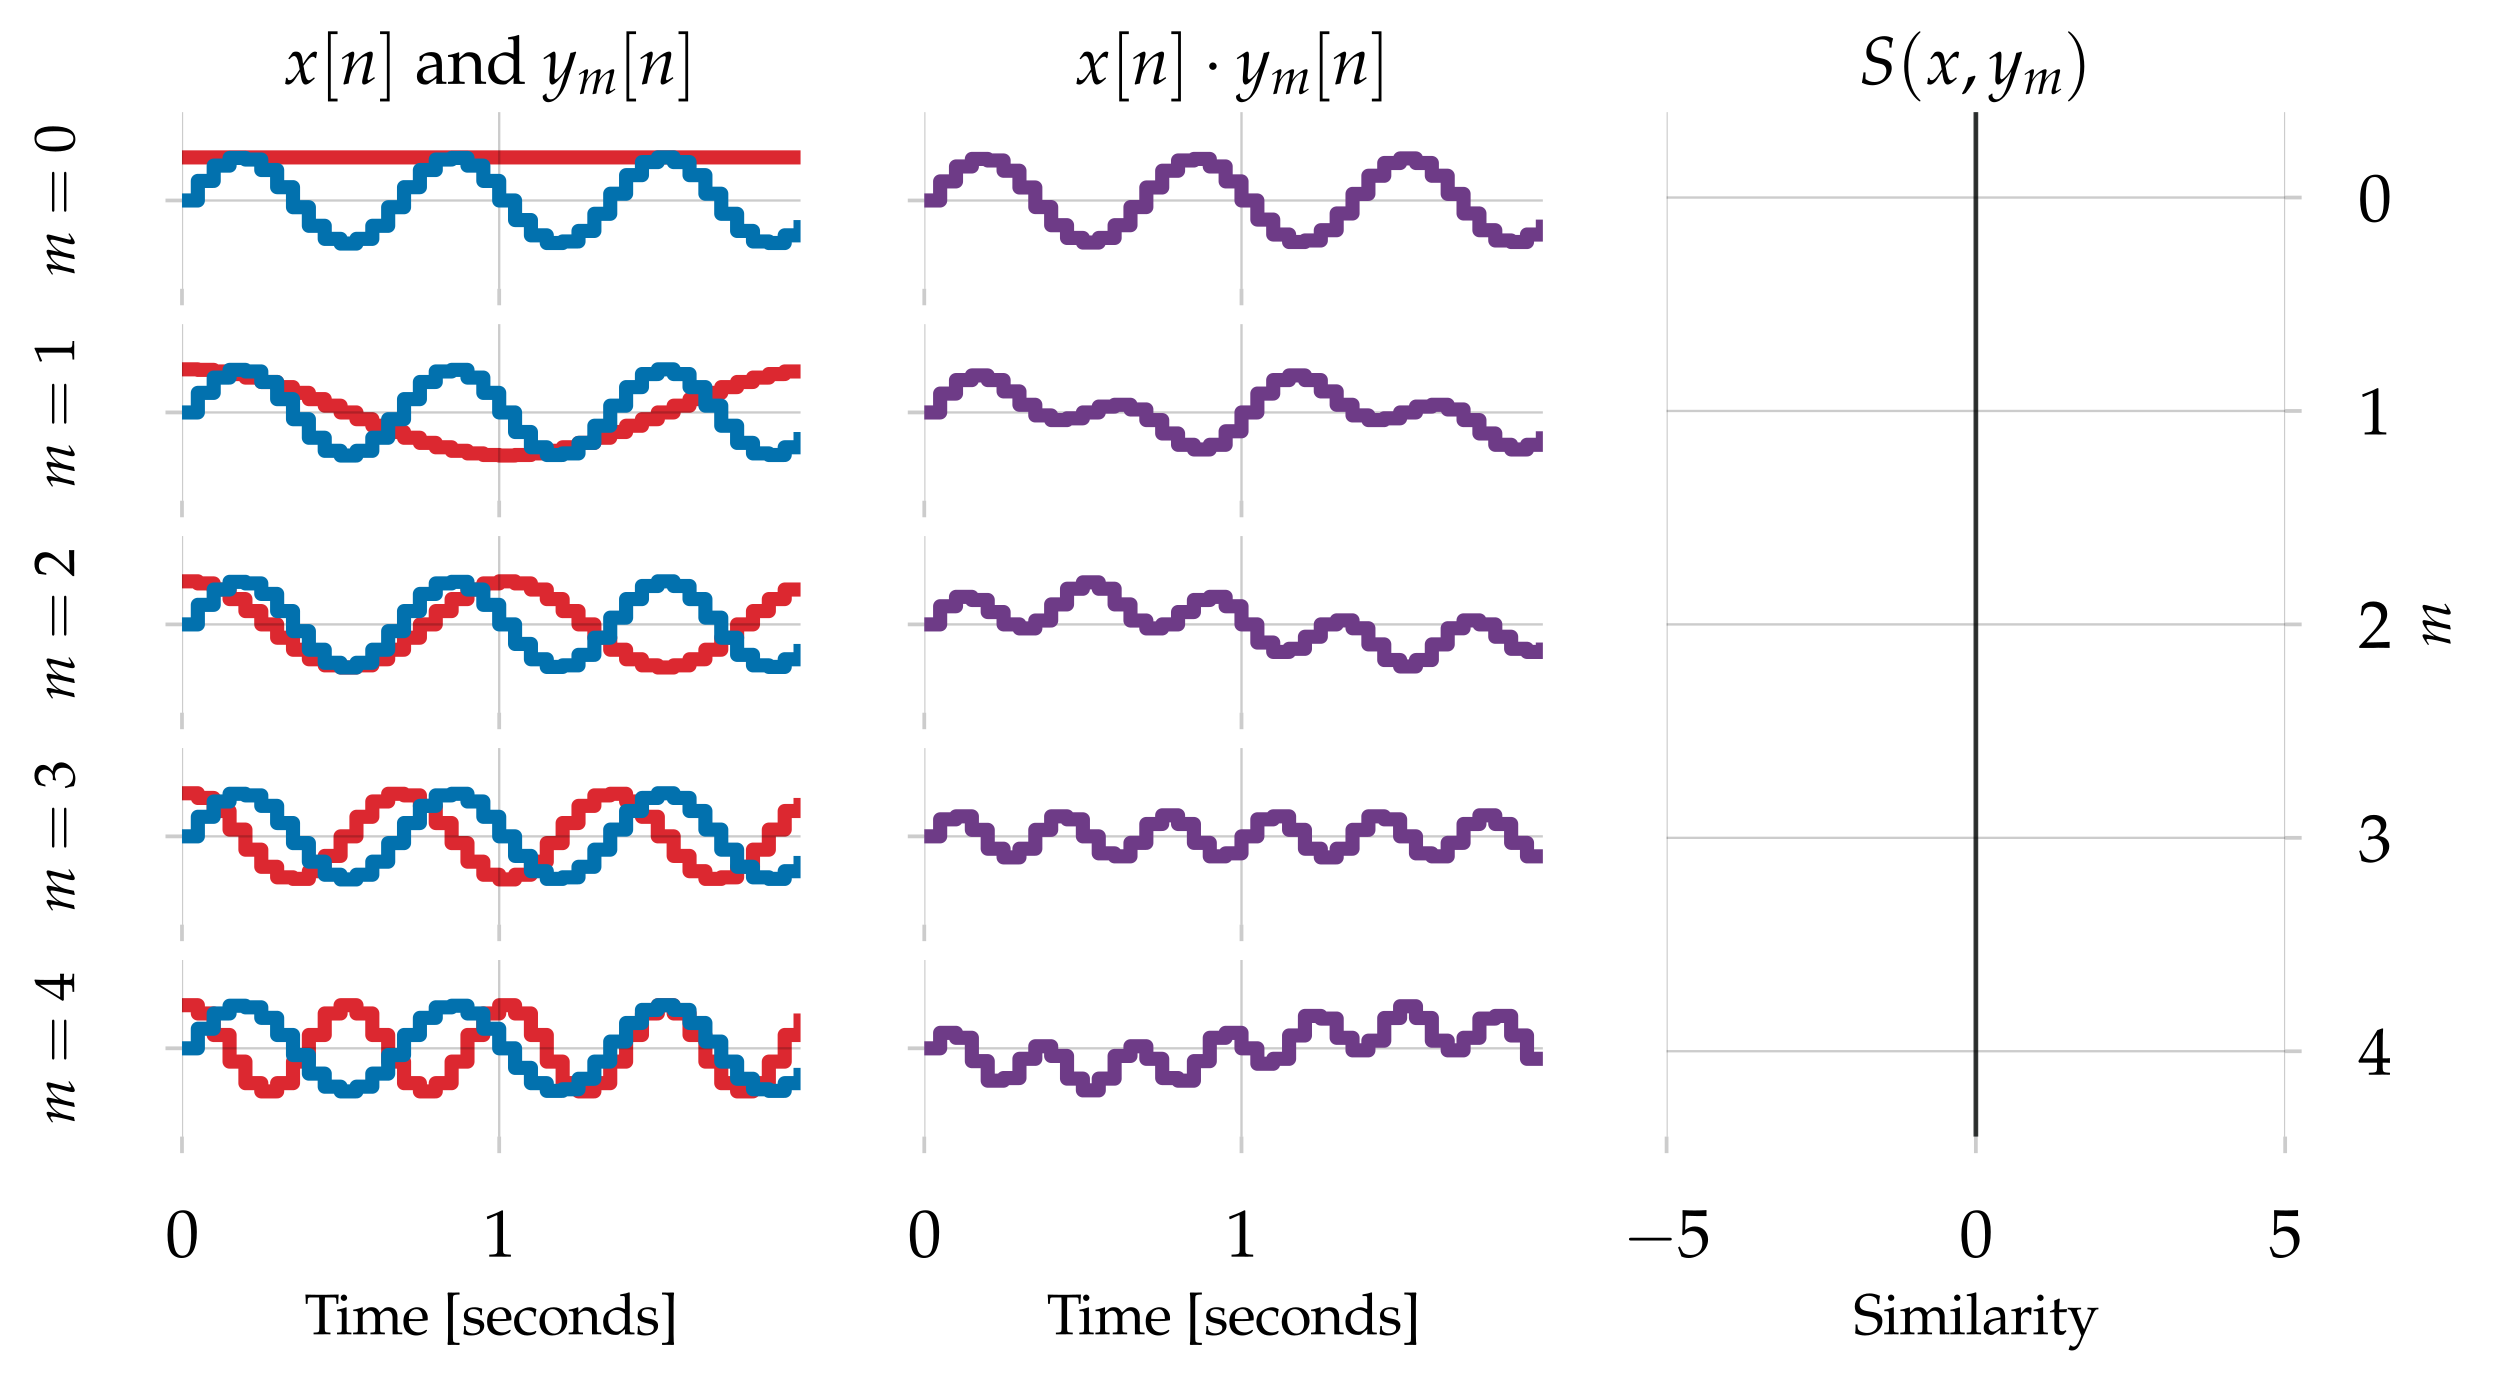 <?xml version="1.0" encoding="utf-8" standalone="no"?>
<!DOCTYPE svg PUBLIC "-//W3C//DTD SVG 1.1//EN"
  "http://www.w3.org/Graphics/SVG/1.1/DTD/svg11.dtd">
<svg height="293.785pt" version="1.1" viewBox="0 0 530.624 293.785" width="530.624pt" xmlns="http://www.w3.org/2000/svg" xmlns:xlink="http://www.w3.org/1999/xlink">
 <defs>
  <style type="text/css">*{stroke-linecap:butt;stroke-linejoin:round;}</style>
 </defs>
 <g id="figure_1">
  <g id="patch_1">
   <path d="M 0 293.785 
L 530.624 293.785 
L 530.624 0 
L 0 0 
z
" style="fill:none;"/>
  </g>
  <g id="axes_1">
   <g id="patch_2">
    <path d="M 38.625 61.297 
L 169.919 61.297 
L 169.919 23.807 
L 38.625 23.807 
z
" style="fill:none;"/>
   </g>
   <g id="line2d_1">
    <path clip-path="url(#pd44dd47282)" d="M 38.625 33.408 
L 41.992 33.408 
L 41.992 33.408 
L 45.358 33.408 
L 45.358 33.408 
L 48.725 33.408 
L 48.725 33.408 
L 52.091 33.408 
L 52.091 33.408 
L 55.458 33.408 
L 55.458 33.408 
L 58.824 33.408 
L 58.824 33.408 
L 62.191 33.408 
L 62.191 33.408 
L 65.557 33.408 
L 65.557 33.408 
L 68.924 33.408 
L 68.924 33.408 
L 72.29 33.408 
L 72.29 33.408 
L 75.657 33.408 
L 75.657 33.408 
L 79.023 33.408 
L 79.023 33.408 
L 82.39 33.408 
L 82.39 33.408 
L 85.756 33.408 
L 85.756 33.408 
L 89.123 33.408 
L 89.123 33.408 
L 92.489 33.408 
L 92.489 33.408 
L 95.856 33.408 
L 95.856 33.408 
L 99.222 33.408 
L 99.222 33.408 
L 102.589 33.408 
L 102.589 33.408 
L 105.955 33.408 
L 105.955 33.408 
L 109.322 33.408 
L 109.322 33.408 
L 112.689 33.408 
L 112.689 33.408 
L 116.055 33.408 
L 116.055 33.408 
L 119.422 33.408 
L 119.422 33.408 
L 122.788 33.408 
L 122.788 33.408 
L 126.155 33.408 
L 126.155 33.408 
L 129.521 33.408 
L 129.521 33.408 
L 132.888 33.408 
L 132.888 33.408 
L 136.254 33.408 
L 136.254 33.408 
L 139.621 33.408 
L 139.621 33.408 
L 142.987 33.408 
L 142.987 33.408 
L 146.354 33.408 
L 146.354 33.408 
L 149.72 33.408 
L 149.72 33.408 
L 153.087 33.408 
L 153.087 33.408 
L 156.453 33.408 
L 156.453 33.408 
L 159.82 33.408 
L 159.82 33.408 
L 163.186 33.408 
L 163.186 33.408 
L 166.553 33.408 
L 166.553 33.408 
L 169.919 33.408 
L 169.919 33.408 
" style="fill:none;stroke:#dc2830;stroke-linejoin:miter;stroke-width:3;"/>
   </g>
   <g id="matplotlib.axis_1">
    <g id="xtick_1">
     <g id="line2d_2">
      <path clip-path="url(#pd44dd47282)" d="M 38.625 61.297 
L 38.625 23.807 
" style="fill:none;stroke:#000000;stroke-linejoin:miter;stroke-opacity:0.2;stroke-width:0.5;"/>
     </g>
     <g id="line2d_3">
      <defs>
       <path d="M 0 0 
L 0 3.5 
" id="m0c1f5e7cb8" style="stroke:#000000;stroke-opacity:0.2;stroke-width:0.8;"/>
      </defs>
      <g>
       <use style="fill-opacity:0.2;stroke:#000000;stroke-opacity:0.2;stroke-width:0.8;" x="38.625" xlink:href="#m0c1f5e7cb8" y="61.297"/>
      </g>
     </g>
    </g>
    <g id="xtick_2">
     <g id="line2d_4">
      <path clip-path="url(#pd44dd47282)" d="M 105.955 61.297 
L 105.955 23.807 
" style="fill:none;stroke:#000000;stroke-linejoin:miter;stroke-opacity:0.2;stroke-width:0.5;"/>
     </g>
     <g id="line2d_5">
      <g>
       <use style="fill-opacity:0.2;stroke:#000000;stroke-opacity:0.2;stroke-width:0.8;" x="105.955" xlink:href="#m0c1f5e7cb8" y="61.297"/>
      </g>
     </g>
    </g>
   </g>
   <g id="matplotlib.axis_2">
    <g id="ytick_1">
     <g id="line2d_6">
      <path clip-path="url(#pd44dd47282)" d="M 38.625 42.552 
L 169.919 42.552 
" style="fill:none;stroke:#000000;stroke-linejoin:miter;stroke-opacity:0.2;stroke-width:0.5;"/>
     </g>
     <g id="line2d_7">
      <defs>
       <path d="M 0 0 
L -3.5 0 
" id="mecd76bc271" style="stroke:#000000;stroke-opacity:0.2;stroke-width:0.8;"/>
      </defs>
      <g>
       <use style="fill-opacity:0.2;stroke:#000000;stroke-opacity:0.2;stroke-width:0.8;" x="38.625" xlink:href="#mecd76bc271" y="42.552"/>
      </g>
     </g>
    </g>
    <g id="text_1">
     <!-- $m=0$ -->
     <g transform="translate(15.754 58.578)rotate(-90)scale(0.12 -0.12)">
      <defs>
       <path d="M 4672 651 
L 4506 542 
C 4320 421 4179 351 4115 351 
C 4070 351 4032 408 4032 479 
C 4032 542 4045 600 4077 734 
L 4557 2631 
C 4582 2739 4602 2841 4602 2892 
C 4602 3001 4538 3072 4435 3072 
C 4250 3072 4006 2956 3616 2682 
C 3213 2394 2989 2171 2675 1730 
L 2867 2605 
C 2893 2733 2912 2829 2912 2873 
C 2912 2995 2848 3072 2746 3072 
C 2554 3072 2259 2931 1907 2663 
C 1626 2445 1498 2311 1082 1749 
L 1293 2599 
C 1318 2701 1331 2797 1331 2873 
C 1331 2995 1274 3072 1184 3072 
C 1050 3072 806 2937 333 2599 
L 154 2471 
L 198 2343 
L 403 2477 
C 640 2624 659 2637 704 2637 
C 774 2637 819 2573 819 2477 
C 819 2152 557 919 294 6 
L 314 -64 
L 749 32 
L 890 683 
C 1043 1392 1216 1769 1568 2152 
C 1837 2445 2125 2637 2304 2637 
C 2349 2637 2374 2586 2374 2503 
C 2374 2279 2234 1551 1971 434 
L 1869 6 
L 1901 -64 
L 2342 32 
L 2477 715 
C 2579 1232 2797 1711 3078 2024 
C 3430 2413 3750 2637 3955 2637 
C 4006 2637 4038 2579 4038 2477 
C 4038 2324 4019 2235 3878 1679 
C 3776 1277 3667 894 3603 677 
C 3546 498 3520 332 3520 191 
C 3520 32 3590 -64 3712 -64 
C 3878 -64 4109 70 4736 536 
L 4672 651 
z
" id="URWPalladioL-Ital-6d" transform="scale(0.016)"/>
       <path d="M 4397 2111 
C 4493 2111 4614 2111 4614 2239 
C 4614 2368 4493 2368 4403 2368 
L 570 2368 
C 480 2368 358 2368 358 2239 
C 358 2111 480 2111 576 2111 
L 4397 2111 
z
M 4403 832 
C 4493 832 4614 832 4614 960 
C 4614 1088 4493 1088 4397 1088 
L 576 1088 
C 480 1088 358 1088 358 960 
C 358 832 480 832 570 832 
L 4403 832 
z
" id="CMR10-3d" transform="scale(0.016)"/>
       <path d="M 1683 4416 
C 691 4416 186 3628 186 2076 
C 186 1326 320 679 544 365 
C 768 51 1126 -128 1523 -128 
C 2490 -128 2976 704 2976 2345 
C 2976 3749 2560 4416 1683 4416 
z
M 1568 4191 
C 2189 4191 2438 3563 2438 2025 
C 2438 660 2195 96 1606 96 
C 986 96 723 743 723 2307 
C 723 3660 960 4191 1568 4191 
z
" id="URWPalladioL-Roma-30" transform="scale(0.016)"/>
      </defs>
      <use transform="scale(0.996)" xlink:href="#URWPalladioL-Ital-6d"/>
      <use transform="translate(107.674 0)scale(1.038)" xlink:href="#CMR10-3d"/>
      <use transform="translate(217.29 0)scale(0.996)" xlink:href="#URWPalladioL-Roma-30"/>
     </g>
    </g>
   </g>
   <g id="line2d_8">
    <path clip-path="url(#pd44dd47282)" d="M 38.625 42.552 
L 41.992 42.552 
L 41.992 38.401 
L 45.358 38.401 
L 45.358 35.155 
L 48.725 35.155 
L 48.725 33.521 
L 52.091 33.521 
L 52.091 33.856 
L 55.458 33.856 
L 55.458 36.086 
L 58.824 36.086 
L 58.824 39.726 
L 62.191 39.726 
L 62.191 43.982 
L 65.557 43.982 
L 65.557 47.927 
L 68.924 47.927 
L 68.924 50.699 
L 72.29 50.699 
L 72.29 51.696 
L 75.657 51.696 
L 75.657 50.699 
L 79.023 50.699 
L 79.023 47.927 
L 82.39 47.927 
L 82.39 43.982 
L 85.756 43.982 
L 85.756 39.726 
L 89.123 39.726 
L 89.123 36.086 
L 92.489 36.086 
L 92.489 33.856 
L 95.856 33.856 
L 95.856 33.521 
L 99.222 33.521 
L 99.222 35.155 
L 102.589 35.155 
L 102.589 38.401 
L 105.955 38.401 
L 105.955 42.552 
L 109.322 42.552 
L 109.322 46.703 
L 112.689 46.703 
L 112.689 49.95 
L 116.055 49.95 
L 116.055 51.583 
L 119.422 51.583 
L 119.422 51.248 
L 122.788 51.248 
L 122.788 49.018 
L 126.155 49.018 
L 126.155 45.378 
L 129.521 45.378 
L 129.521 41.122 
L 132.888 41.122 
L 132.888 37.177 
L 136.254 37.177 
L 136.254 34.405 
L 139.621 34.405 
L 139.621 33.408 
L 142.987 33.408 
L 142.987 34.405 
L 146.354 34.405 
L 146.354 37.177 
L 149.72 37.177 
L 149.72 41.122 
L 153.087 41.122 
L 153.087 45.378 
L 156.453 45.378 
L 156.453 49.018 
L 159.82 49.018 
L 159.82 51.248 
L 163.186 51.248 
L 163.186 51.583 
L 166.553 51.583 
L 166.553 49.95 
L 169.919 49.95 
L 169.919 46.703 
" style="fill:none;stroke:#0271ae;stroke-linejoin:miter;stroke-width:3;"/>
   </g>
   <g id="text_2">
    <!-- $x[n]$ and $y_m[n]$ -->
    <g transform="translate(60.39 17.807)scale(0.14 -0.14)">
     <defs>
      <path d="M 134 567 
C 134 440 122 358 83 153 
C 70 76 64 57 58 12 
C 154 -39 256 -64 333 -64 
C 544 -64 794 121 992 421 
L 1478 1164 
L 1549 726 
C 1632 185 1779 -64 2010 -64 
C 2150 -64 2355 44 2560 230 
L 2874 510 
L 2816 631 
C 2586 440 2426 345 2323 345 
C 2227 345 2144 409 2080 536 
C 2022 656 1952 891 1920 1075 
L 1805 1716 
L 2029 2027 
C 2330 2439 2502 2585 2701 2585 
C 2803 2585 2880 2534 2912 2439 
L 3002 2465 
L 3098 3007 
C 3021 3052 2963 3072 2906 3072 
C 2650 3072 2394 2841 1997 2255 
L 1760 1906 
L 1722 2211 
C 1645 2841 1472 3072 1094 3072 
C 928 3072 787 3020 730 2937 
L 358 2408 
L 467 2344 
C 659 2560 787 2649 909 2649 
C 1120 2649 1261 2389 1370 1767 
L 1440 1373 
L 1184 980 
C 909 555 691 352 512 352 
C 416 352 346 377 333 409 
L 262 586 
L 134 567 
z
" id="URWPalladioL-Ital-78" transform="scale(0.016)"/>
      <path d="M 1632 -1601 
L 1632 -1344 
L 1011 -1344 
L 1011 4544 
L 1632 4544 
L 1632 4800 
L 755 4800 
L 755 -1601 
L 1632 -1601 
z
" id="CMR10-5b" transform="scale(0.016)"/>
      <path d="M 154 2471 
L 198 2343 
L 403 2477 
C 640 2624 659 2637 704 2637 
C 774 2637 819 2573 819 2477 
C 819 2152 557 919 294 6 
L 339 -64 
C 499 -20 646 19 787 44 
C 909 849 1043 1264 1338 1705 
C 1683 2241 2163 2637 2451 2637 
C 2522 2637 2560 2579 2560 2484 
C 2560 2369 2541 2235 2490 2030 
L 2157 677 
C 2099 440 2074 293 2074 191 
C 2074 32 2144 -64 2266 -64 
C 2432 -64 2662 70 3290 536 
L 3226 651 
L 3059 542 
C 2874 421 2733 351 2669 351 
C 2624 351 2586 408 2586 479 
C 2586 511 2592 581 2598 606 
L 3021 2369 
C 3066 2554 3091 2733 3091 2841 
C 3091 2988 3021 3072 2893 3072 
C 2624 3072 2182 2829 1805 2477 
C 1562 2254 1382 2037 1050 1571 
L 1293 2599 
C 1318 2714 1331 2790 1331 2860 
C 1331 2995 1280 3072 1184 3072 
C 1050 3072 800 2931 333 2599 
L 154 2471 
z
" id="URWPalladioL-Ital-6e" transform="scale(0.016)"/>
      <path d="M 1018 4800 
L 141 4800 
L 141 4544 
L 762 4544 
L 762 -1344 
L 141 -1344 
L 141 -1601 
L 1018 -1601 
L 1018 4800 
z
" id="CMR10-5d" transform="scale(0.016)"/>
      <path d="M 2074 544 
L 2042 0 
C 2458 0 2458 0 2541 0 
C 2573 19 2733 12 3014 0 
L 3014 192 
L 2765 204 
C 2611 211 2586 262 2586 576 
L 2586 1751 
C 2586 2688 2317 3027 1574 3027 
C 1299 3027 1043 2956 800 2809 
L 461 2604 
L 461 2187 
L 627 2142 
L 710 2341 
C 845 2642 909 2688 1203 2688 
C 1805 2688 2054 2450 2074 1866 
L 1440 1751 
C 570 1590 205 1289 205 730 
C 205 224 506 -64 1011 -64 
C 1126 -64 1235 -45 1280 -13 
L 2074 544 
z
M 2074 806 
C 1888 544 1485 300 1235 300 
C 979 300 755 537 755 812 
C 755 1049 883 1273 1075 1395 
C 1235 1491 1587 1580 2074 1651 
L 2074 806 
z
" id="URWPalladioL-Roma-61" transform="scale(0.016)"/>
      <path d="M 2624 0 
C 3014 0 3021 0 3130 0 
C 3219 19 3219 19 3661 0 
L 3661 192 
L 3398 211 
C 3181 223 3162 262 3162 670 
L 3162 1902 
C 3162 2649 2810 3014 2093 3014 
C 1856 3014 1722 2969 1587 2854 
L 1101 2432 
L 1101 2988 
L 1043 3008 
C 717 2873 384 2784 45 2746 
L 45 2568 
L 282 2568 
C 538 2568 563 2523 563 2103 
L 563 669 
C 563 268 544 223 326 211 
L 38 192 
L 38 0 
C 474 -7 646 0 832 0 
C 1018 19 1190 12 1626 0 
L 1626 192 
L 1338 211 
C 1120 223 1101 268 1101 670 
L 1101 2023 
C 1101 2311 1523 2624 1914 2624 
C 2342 2624 2624 2304 2624 1813 
L 2624 0 
z
" id="URWPalladioL-Roma-6e" transform="scale(0.016)"/>
      <path d="M 2637 2803 
C 2278 2956 2099 3008 1875 3008 
C 1702 3008 1549 2969 1389 2886 
L 826 2592 
C 461 2400 224 1934 224 1392 
C 224 881 397 460 710 204 
C 928 19 1229 -64 1645 -64 
C 1773 -64 1920 -39 1952 -13 
L 2662 581 
L 2630 0 
C 2944 -7 3046 0 3123 0 
C 3174 0 3264 0 3398 -7 
C 3443 6 3571 6 3706 0 
L 3706 192 
L 3411 211 
C 3194 224 3174 268 3174 672 
L 3174 4614 
L 3117 4665 
C 2835 4557 2624 4505 2118 4429 
L 2118 4249 
L 2477 4249 
C 2592 4249 2637 4179 2637 3987 
L 2637 2803 
z
M 2637 1424 
C 2637 1009 2624 945 2541 798 
C 2362 498 2048 300 1747 300 
C 1184 300 781 843 781 1602 
C 781 2298 1126 2707 1702 2707 
C 1946 2707 2202 2624 2426 2470 
C 2560 2381 2637 2298 2637 2247 
L 2637 1424 
z
" id="URWPalladioL-Roma-64" transform="scale(0.016)"/>
      <path d="M -45 -1132 
C -51 -1176 -51 -1214 -51 -1245 
C -51 -1517 186 -1741 474 -1741 
C 1152 -1741 1856 -955 2234 216 
L 3136 3014 
L 3066 3072 
C 2880 3001 2733 2963 2592 2950 
L 2368 2111 
C 2291 1812 2067 1348 1856 1036 
C 1632 712 1318 432 1178 432 
C 1101 432 1043 578 1050 737 
L 1056 820 
L 1152 2053 
C 1165 2250 1178 2492 1178 2670 
C 1178 2956 1133 3072 1024 3072 
C 941 3072 851 3027 544 2816 
L 19 2460 
L 90 2346 
L 410 2537 
L 435 2556 
C 499 2594 544 2613 570 2613 
C 659 2613 710 2492 710 2282 
C 710 2276 710 2238 704 2187 
L 595 642 
L 589 388 
C 589 121 704 -64 864 -64 
C 1101 -64 1638 477 2118 1195 
L 1805 108 
C 1478 -1012 1158 -1472 710 -1472 
C 486 -1472 314 -1302 314 -1081 
C 314 -1049 320 -999 326 -942 
L 262 -917 
L -45 -1132 
z
" id="URWPalladioL-Ital-79" transform="scale(0.016)"/>
     </defs>
     <use transform="scale(0.996)" xlink:href="#URWPalladioL-Ital-78"/>
     <use transform="translate(53.299 0)scale(1.038)" xlink:href="#CMR10-5b"/>
     <use transform="translate(84.582 0)scale(0.996)" xlink:href="#URWPalladioL-Ital-6e"/>
     <use transform="translate(142.465 0)scale(1.038)" xlink:href="#CMR10-5d"/>
     <use transform="translate(197.409 0)scale(0.996)" xlink:href="#URWPalladioL-Roma-61"/>
     <use transform="translate(247.222 0)scale(0.996)" xlink:href="#URWPalladioL-Roma-6e"/>
     <use transform="translate(305.204 0)scale(0.996)" xlink:href="#URWPalladioL-Roma-64"/>
     <use transform="translate(392.228 0)scale(0.996)" xlink:href="#URWPalladioL-Ital-79"/>
     <use transform="translate(444.233 -14.944)scale(0.757)" xlink:href="#URWPalladioL-Ital-6d"/>
     <use transform="translate(505.829 0)scale(1.038)" xlink:href="#CMR10-5b"/>
     <use transform="translate(537.112 0)scale(0.996)" xlink:href="#URWPalladioL-Ital-6e"/>
     <use transform="translate(594.995 0)scale(1.038)" xlink:href="#CMR10-5d"/>
    </g>
   </g>
  </g>
  <g id="axes_2">
   <g id="patch_3">
    <path d="M 196.178 61.297 
L 327.472 61.297 
L 327.472 23.807 
L 196.178 23.807 
z
" style="fill:none;"/>
   </g>
   <g id="matplotlib.axis_3">
    <g id="xtick_3">
     <g id="line2d_9">
      <path clip-path="url(#p14be78d0e2)" d="M 196.178 61.297 
L 196.178 23.807 
" style="fill:none;stroke:#000000;stroke-linejoin:miter;stroke-opacity:0.2;stroke-width:0.5;"/>
     </g>
     <g id="line2d_10">
      <g>
       <use style="fill-opacity:0.2;stroke:#000000;stroke-opacity:0.2;stroke-width:0.8;" x="196.178" xlink:href="#m0c1f5e7cb8" y="61.297"/>
      </g>
     </g>
    </g>
    <g id="xtick_4">
     <g id="line2d_11">
      <path clip-path="url(#p14be78d0e2)" d="M 263.508 61.297 
L 263.508 23.807 
" style="fill:none;stroke:#000000;stroke-linejoin:miter;stroke-opacity:0.2;stroke-width:0.5;"/>
     </g>
     <g id="line2d_12">
      <g>
       <use style="fill-opacity:0.2;stroke:#000000;stroke-opacity:0.2;stroke-width:0.8;" x="263.508" xlink:href="#m0c1f5e7cb8" y="61.297"/>
      </g>
     </g>
    </g>
   </g>
   <g id="matplotlib.axis_4">
    <g id="ytick_2">
     <g id="line2d_13">
      <path clip-path="url(#p14be78d0e2)" d="M 196.178 42.552 
L 327.472 42.552 
" style="fill:none;stroke:#000000;stroke-linejoin:miter;stroke-opacity:0.2;stroke-width:0.5;"/>
     </g>
     <g id="line2d_14">
      <g>
       <use style="fill-opacity:0.2;stroke:#000000;stroke-opacity:0.2;stroke-width:0.8;" x="196.178" xlink:href="#mecd76bc271" y="42.552"/>
      </g>
     </g>
    </g>
   </g>
   <g id="line2d_15">
    <path clip-path="url(#p14be78d0e2)" d="M 196.178 42.552 
L 199.545 42.552 
L 199.545 38.5 
L 202.911 38.5 
L 202.911 35.331 
L 206.278 35.331 
L 206.278 33.736 
L 209.644 33.736 
L 209.644 34.063 
L 213.011 34.063 
L 213.011 36.24 
L 216.377 36.24 
L 216.377 39.794 
L 219.744 39.794 
L 219.744 43.948 
L 223.11 43.948 
L 223.11 47.799 
L 226.477 47.799 
L 226.477 50.505 
L 229.843 50.505 
L 229.843 51.478 
L 233.21 51.478 
L 233.21 50.505 
L 236.576 50.505 
L 236.576 47.799 
L 239.943 47.799 
L 239.943 43.948 
L 243.309 43.948 
L 243.309 39.794 
L 246.676 39.794 
L 246.676 36.24 
L 250.042 36.24 
L 250.042 34.063 
L 253.409 34.063 
L 253.409 33.736 
L 256.775 33.736 
L 256.775 35.331 
L 260.142 35.331 
L 260.142 38.5 
L 263.508 38.5 
L 263.508 42.552 
L 266.875 42.552 
L 266.875 46.604 
L 270.241 46.604 
L 270.241 49.773 
L 273.608 49.773 
L 273.608 51.368 
L 276.974 51.368 
L 276.974 51.041 
L 280.341 51.041 
L 280.341 48.864 
L 283.708 48.864 
L 283.708 45.31 
L 287.074 45.31 
L 287.074 41.156 
L 290.441 41.156 
L 290.441 37.305 
L 293.807 37.305 
L 293.807 34.599 
L 297.174 34.599 
L 297.174 33.626 
L 300.54 33.626 
L 300.54 34.599 
L 303.907 34.599 
L 303.907 37.305 
L 307.273 37.305 
L 307.273 41.156 
L 310.64 41.156 
L 310.64 45.31 
L 314.006 45.31 
L 314.006 48.864 
L 317.373 48.864 
L 317.373 51.041 
L 320.739 51.041 
L 320.739 51.368 
L 324.106 51.368 
L 324.106 49.773 
L 327.472 49.773 
L 327.472 46.604 
" style="fill:none;stroke:#6e3b87;stroke-linejoin:miter;stroke-width:3;"/>
   </g>
   <g id="text_3">
    <!-- $x[n] \cdot y_m[n]$ -->
    <g transform="translate(228.335 17.807)scale(0.14 -0.14)">
     <defs>
      <path d="M 1229 1619 
C 1229 1804 1075 1958 890 1958 
C 704 1958 550 1804 550 1619 
C 550 1433 704 1280 890 1280 
C 1075 1280 1229 1433 1229 1619 
z
" id="CMSY10-1" transform="scale(0.016)"/>
     </defs>
     <use transform="scale(0.996)" xlink:href="#URWPalladioL-Ital-78"/>
     <use transform="translate(53.299 0)scale(1.038)" xlink:href="#CMR10-5b"/>
     <use transform="translate(84.582 0)scale(0.996)" xlink:href="#URWPalladioL-Ital-6e"/>
     <use transform="translate(142.465 0)scale(1.038)" xlink:href="#CMR10-5d"/>
     <use transform="translate(193.119 0)scale(1.038)" xlink:href="#CMSY10-1"/>
     <use transform="translate(243.774 0)scale(0.996)" xlink:href="#URWPalladioL-Ital-79"/>
     <use transform="translate(295.779 -14.944)scale(0.757)" xlink:href="#URWPalladioL-Ital-6d"/>
     <use transform="translate(357.375 0)scale(1.038)" xlink:href="#CMR10-5b"/>
     <use transform="translate(388.658 0)scale(0.996)" xlink:href="#URWPalladioL-Ital-6e"/>
     <use transform="translate(446.541 0)scale(1.038)" xlink:href="#CMR10-5d"/>
    </g>
   </g>
  </g>
  <g id="axes_3">
   <g id="patch_4">
    <path d="M 38.625 106.284 
L 169.919 106.284 
L 169.919 68.795 
L 38.625 68.795 
z
" style="fill:none;"/>
   </g>
   <g id="line2d_16">
    <path clip-path="url(#p0893dd14bc)" d="M 38.625 78.396 
L 41.992 78.396 
L 41.992 78.508 
L 45.358 78.508 
L 45.358 78.843 
L 48.725 78.843 
L 48.725 79.392 
L 52.091 79.392 
L 52.091 80.142 
L 55.458 80.142 
L 55.458 81.074 
L 58.824 81.074 
L 58.824 82.165 
L 62.191 82.165 
L 62.191 83.388 
L 65.557 83.388 
L 65.557 84.714 
L 68.924 84.714 
L 68.924 86.109 
L 72.29 86.109 
L 72.29 87.54 
L 75.657 87.54 
L 75.657 88.97 
L 79.023 88.97 
L 79.023 90.365 
L 82.39 90.365 
L 82.39 91.691 
L 85.756 91.691 
L 85.756 92.914 
L 89.123 92.914 
L 89.123 94.005 
L 92.489 94.005 
L 92.489 94.937 
L 95.856 94.937 
L 95.856 95.687 
L 99.222 95.687 
L 99.222 96.236 
L 102.589 96.236 
L 102.589 96.571 
L 105.955 96.571 
L 105.955 96.683 
L 109.322 96.683 
L 109.322 96.571 
L 112.689 96.571 
L 112.689 96.236 
L 116.055 96.236 
L 116.055 95.687 
L 119.422 95.687 
L 119.422 94.937 
L 122.788 94.937 
L 122.788 94.005 
L 126.155 94.005 
L 126.155 92.914 
L 129.521 92.914 
L 129.521 91.691 
L 132.888 91.691 
L 132.888 90.365 
L 136.254 90.365 
L 136.254 88.97 
L 139.621 88.97 
L 139.621 87.54 
L 142.987 87.54 
L 142.987 86.109 
L 146.354 86.109 
L 146.354 84.714 
L 149.72 84.714 
L 149.72 83.388 
L 153.087 83.388 
L 153.087 82.165 
L 156.453 82.165 
L 156.453 81.074 
L 159.82 81.074 
L 159.82 80.142 
L 163.186 80.142 
L 163.186 79.392 
L 166.553 79.392 
L 166.553 78.843 
L 169.919 78.843 
L 169.919 78.508 
" style="fill:none;stroke:#dc2830;stroke-linejoin:miter;stroke-width:3;"/>
   </g>
   <g id="matplotlib.axis_5">
    <g id="xtick_5">
     <g id="line2d_17">
      <path clip-path="url(#p0893dd14bc)" d="M 38.625 106.284 
L 38.625 68.795 
" style="fill:none;stroke:#000000;stroke-linejoin:miter;stroke-opacity:0.2;stroke-width:0.5;"/>
     </g>
     <g id="line2d_18">
      <g>
       <use style="fill-opacity:0.2;stroke:#000000;stroke-opacity:0.2;stroke-width:0.8;" x="38.625" xlink:href="#m0c1f5e7cb8" y="106.284"/>
      </g>
     </g>
    </g>
    <g id="xtick_6">
     <g id="line2d_19">
      <path clip-path="url(#p0893dd14bc)" d="M 105.955 106.284 
L 105.955 68.795 
" style="fill:none;stroke:#000000;stroke-linejoin:miter;stroke-opacity:0.2;stroke-width:0.5;"/>
     </g>
     <g id="line2d_20">
      <g>
       <use style="fill-opacity:0.2;stroke:#000000;stroke-opacity:0.2;stroke-width:0.8;" x="105.955" xlink:href="#m0c1f5e7cb8" y="106.284"/>
      </g>
     </g>
    </g>
   </g>
   <g id="matplotlib.axis_6">
    <g id="ytick_3">
     <g id="line2d_21">
      <path clip-path="url(#p0893dd14bc)" d="M 38.625 87.54 
L 169.919 87.54 
" style="fill:none;stroke:#000000;stroke-linejoin:miter;stroke-opacity:0.2;stroke-width:0.5;"/>
     </g>
     <g id="line2d_22">
      <g>
       <use style="fill-opacity:0.2;stroke:#000000;stroke-opacity:0.2;stroke-width:0.8;" x="38.625" xlink:href="#mecd76bc271" y="87.54"/>
      </g>
     </g>
    </g>
    <g id="text_4">
     <!-- $m=1$ -->
     <g transform="translate(15.754 103.566)rotate(-90)scale(0.12 -0.12)">
      <defs>
       <path d="M 429 3571 
L 493 3571 
L 1318 3942 
C 1325 3949 1331 3949 1338 3949 
C 1376 3949 1389 3891 1389 3737 
L 1389 633 
C 1389 300 1318 230 973 211 
L 614 192 
L 614 0 
C 1600 0 1600 0 1670 0 
C 1754 0 1894 0 2112 -7 
C 2189 6 2413 6 2675 0 
L 2675 192 
L 2342 211 
C 1990 229 1926 299 1926 628 
L 1926 4383 
L 1837 4416 
C 1421 4199 966 4009 384 3807 
L 429 3571 
z
" id="URWPalladioL-Roma-31" transform="scale(0.016)"/>
      </defs>
      <use transform="scale(0.996)" xlink:href="#URWPalladioL-Ital-6d"/>
      <use transform="translate(107.674 0)scale(1.038)" xlink:href="#CMR10-3d"/>
      <use transform="translate(217.29 0)scale(0.996)" xlink:href="#URWPalladioL-Roma-31"/>
     </g>
    </g>
   </g>
   <g id="line2d_23">
    <path clip-path="url(#p0893dd14bc)" d="M 38.625 87.54 
L 41.992 87.54 
L 41.992 83.388 
L 45.358 83.388 
L 45.358 80.142 
L 48.725 80.142 
L 48.725 78.508 
L 52.091 78.508 
L 52.091 78.843 
L 55.458 78.843 
L 55.458 81.074 
L 58.824 81.074 
L 58.824 84.714 
L 62.191 84.714 
L 62.191 88.97 
L 65.557 88.97 
L 65.557 92.914 
L 68.924 92.914 
L 68.924 95.687 
L 72.29 95.687 
L 72.29 96.683 
L 75.657 96.683 
L 75.657 95.687 
L 79.023 95.687 
L 79.023 92.914 
L 82.39 92.914 
L 82.39 88.97 
L 85.756 88.97 
L 85.756 84.714 
L 89.123 84.714 
L 89.123 81.074 
L 92.489 81.074 
L 92.489 78.843 
L 95.856 78.843 
L 95.856 78.508 
L 99.222 78.508 
L 99.222 80.142 
L 102.589 80.142 
L 102.589 83.388 
L 105.955 83.388 
L 105.955 87.54 
L 109.322 87.54 
L 109.322 91.691 
L 112.689 91.691 
L 112.689 94.937 
L 116.055 94.937 
L 116.055 96.571 
L 119.422 96.571 
L 119.422 96.236 
L 122.788 96.236 
L 122.788 94.005 
L 126.155 94.005 
L 126.155 90.365 
L 129.521 90.365 
L 129.521 86.109 
L 132.888 86.109 
L 132.888 82.165 
L 136.254 82.165 
L 136.254 79.392 
L 139.621 79.392 
L 139.621 78.396 
L 142.987 78.396 
L 142.987 79.392 
L 146.354 79.392 
L 146.354 82.165 
L 149.72 82.165 
L 149.72 86.109 
L 153.087 86.109 
L 153.087 90.365 
L 156.453 90.365 
L 156.453 94.005 
L 159.82 94.005 
L 159.82 96.236 
L 163.186 96.236 
L 163.186 96.571 
L 166.553 96.571 
L 166.553 94.937 
L 169.919 94.937 
L 169.919 91.691 
" style="fill:none;stroke:#0271ae;stroke-linejoin:miter;stroke-width:3;"/>
   </g>
  </g>
  <g id="axes_4">
   <g id="patch_5">
    <path d="M 196.178 106.284 
L 327.472 106.284 
L 327.472 68.795 
L 196.178 68.795 
z
" style="fill:none;"/>
   </g>
   <g id="matplotlib.axis_7">
    <g id="xtick_7">
     <g id="line2d_24">
      <path clip-path="url(#pa128062427)" d="M 196.178 106.284 
L 196.178 68.795 
" style="fill:none;stroke:#000000;stroke-linejoin:miter;stroke-opacity:0.2;stroke-width:0.5;"/>
     </g>
     <g id="line2d_25">
      <g>
       <use style="fill-opacity:0.2;stroke:#000000;stroke-opacity:0.2;stroke-width:0.8;" x="196.178" xlink:href="#m0c1f5e7cb8" y="106.284"/>
      </g>
     </g>
    </g>
    <g id="xtick_8">
     <g id="line2d_26">
      <path clip-path="url(#pa128062427)" d="M 263.508 106.284 
L 263.508 68.795 
" style="fill:none;stroke:#000000;stroke-linejoin:miter;stroke-opacity:0.2;stroke-width:0.5;"/>
     </g>
     <g id="line2d_27">
      <g>
       <use style="fill-opacity:0.2;stroke:#000000;stroke-opacity:0.2;stroke-width:0.8;" x="263.508" xlink:href="#m0c1f5e7cb8" y="106.284"/>
      </g>
     </g>
    </g>
   </g>
   <g id="matplotlib.axis_8">
    <g id="ytick_4">
     <g id="line2d_28">
      <path clip-path="url(#pa128062427)" d="M 196.178 87.54 
L 327.472 87.54 
" style="fill:none;stroke:#000000;stroke-linejoin:miter;stroke-opacity:0.2;stroke-width:0.5;"/>
     </g>
     <g id="line2d_29">
      <g>
       <use style="fill-opacity:0.2;stroke:#000000;stroke-opacity:0.2;stroke-width:0.8;" x="196.178" xlink:href="#mecd76bc271" y="87.54"/>
      </g>
     </g>
    </g>
   </g>
   <g id="line2d_30">
    <path clip-path="url(#pa128062427)" d="M 196.178 87.54 
L 199.545 87.54 
L 199.545 83.537 
L 202.911 83.537 
L 202.911 80.672 
L 206.278 80.672 
L 206.278 79.684 
L 209.644 79.684 
L 209.644 80.672 
L 213.011 80.672 
L 213.011 83.077 
L 216.377 83.077 
L 216.377 85.918 
L 219.744 85.918 
L 219.744 88.174 
L 223.11 88.174 
L 223.11 89.161 
L 226.477 89.161 
L 226.477 88.784 
L 229.843 88.784 
L 229.843 87.54 
L 233.21 87.54 
L 233.21 86.295 
L 236.576 86.295 
L 236.576 85.918 
L 239.943 85.918 
L 239.943 86.906 
L 243.309 86.906 
L 243.309 89.161 
L 246.676 89.161 
L 246.676 92.003 
L 250.042 92.003 
L 250.042 94.408 
L 253.409 94.408 
L 253.409 95.395 
L 256.775 95.395 
L 256.775 94.408 
L 260.142 94.408 
L 260.142 91.542 
L 263.508 91.542 
L 263.508 87.54 
L 266.875 87.54 
L 266.875 83.537 
L 270.241 83.537 
L 270.241 80.672 
L 273.608 80.672 
L 273.608 79.684 
L 276.974 79.684 
L 276.974 80.672 
L 280.341 80.672 
L 280.341 83.077 
L 283.708 83.077 
L 283.708 85.918 
L 287.074 85.918 
L 287.074 88.174 
L 290.441 88.174 
L 290.441 89.161 
L 293.807 89.161 
L 293.807 88.784 
L 297.174 88.784 
L 297.174 87.54 
L 300.54 87.54 
L 300.54 86.295 
L 303.907 86.295 
L 303.907 85.918 
L 307.273 85.918 
L 307.273 86.906 
L 310.64 86.906 
L 310.64 89.161 
L 314.006 89.161 
L 314.006 92.003 
L 317.373 92.003 
L 317.373 94.408 
L 320.739 94.408 
L 320.739 95.395 
L 324.106 95.395 
L 324.106 94.408 
L 327.472 94.408 
L 327.472 91.542 
" style="fill:none;stroke:#6e3b87;stroke-linejoin:miter;stroke-width:3;"/>
   </g>
  </g>
  <g id="axes_5">
   <g id="patch_6">
    <path d="M 38.625 151.272 
L 169.919 151.272 
L 169.919 113.782 
L 38.625 113.782 
z
" style="fill:none;"/>
   </g>
   <g id="line2d_31">
    <path clip-path="url(#pb7905d743a)" d="M 38.625 123.383 
L 41.992 123.383 
L 41.992 123.831 
L 45.358 123.831 
L 45.358 125.13 
L 48.725 125.13 
L 48.725 127.153 
L 52.091 127.153 
L 52.091 129.702 
L 55.458 129.702 
L 55.458 132.527 
L 58.824 132.527 
L 58.824 135.353 
L 62.191 135.353 
L 62.191 137.902 
L 65.557 137.902 
L 65.557 139.925 
L 68.924 139.925 
L 68.924 141.223 
L 72.29 141.223 
L 72.29 141.671 
L 75.657 141.671 
L 75.657 141.223 
L 79.023 141.223 
L 79.023 139.925 
L 82.39 139.925 
L 82.39 137.902 
L 85.756 137.902 
L 85.756 135.353 
L 89.123 135.353 
L 89.123 132.527 
L 92.489 132.527 
L 92.489 129.702 
L 95.856 129.702 
L 95.856 127.153 
L 99.222 127.153 
L 99.222 125.13 
L 102.589 125.13 
L 102.589 123.831 
L 105.955 123.831 
L 105.955 123.383 
L 109.322 123.383 
L 109.322 123.831 
L 112.689 123.831 
L 112.689 125.13 
L 116.055 125.13 
L 116.055 127.153 
L 119.422 127.153 
L 119.422 129.702 
L 122.788 129.702 
L 122.788 132.527 
L 126.155 132.527 
L 126.155 135.353 
L 129.521 135.353 
L 129.521 137.902 
L 132.888 137.902 
L 132.888 139.925 
L 136.254 139.925 
L 136.254 141.223 
L 139.621 141.223 
L 139.621 141.671 
L 142.987 141.671 
L 142.987 141.223 
L 146.354 141.223 
L 146.354 139.925 
L 149.72 139.925 
L 149.72 137.902 
L 153.087 137.902 
L 153.087 135.353 
L 156.453 135.353 
L 156.453 132.527 
L 159.82 132.527 
L 159.82 129.702 
L 163.186 129.702 
L 163.186 127.153 
L 166.553 127.153 
L 166.553 125.13 
L 169.919 125.13 
L 169.919 123.831 
" style="fill:none;stroke:#dc2830;stroke-linejoin:miter;stroke-width:3;"/>
   </g>
   <g id="matplotlib.axis_9">
    <g id="xtick_9">
     <g id="line2d_32">
      <path clip-path="url(#pb7905d743a)" d="M 38.625 151.272 
L 38.625 113.782 
" style="fill:none;stroke:#000000;stroke-linejoin:miter;stroke-opacity:0.2;stroke-width:0.5;"/>
     </g>
     <g id="line2d_33">
      <g>
       <use style="fill-opacity:0.2;stroke:#000000;stroke-opacity:0.2;stroke-width:0.8;" x="38.625" xlink:href="#m0c1f5e7cb8" y="151.272"/>
      </g>
     </g>
    </g>
    <g id="xtick_10">
     <g id="line2d_34">
      <path clip-path="url(#pb7905d743a)" d="M 105.955 151.272 
L 105.955 113.782 
" style="fill:none;stroke:#000000;stroke-linejoin:miter;stroke-opacity:0.2;stroke-width:0.5;"/>
     </g>
     <g id="line2d_35">
      <g>
       <use style="fill-opacity:0.2;stroke:#000000;stroke-opacity:0.2;stroke-width:0.8;" x="105.955" xlink:href="#m0c1f5e7cb8" y="151.272"/>
      </g>
     </g>
    </g>
   </g>
   <g id="matplotlib.axis_10">
    <g id="ytick_5">
     <g id="line2d_36">
      <path clip-path="url(#pb7905d743a)" d="M 38.625 132.527 
L 169.919 132.527 
" style="fill:none;stroke:#000000;stroke-linejoin:miter;stroke-opacity:0.2;stroke-width:0.5;"/>
     </g>
     <g id="line2d_37">
      <g>
       <use style="fill-opacity:0.2;stroke:#000000;stroke-opacity:0.2;stroke-width:0.8;" x="38.625" xlink:href="#mecd76bc271" y="132.527"/>
      </g>
     </g>
    </g>
    <g id="text_5">
     <!-- $m=2$ -->
     <g transform="translate(15.754 148.553)rotate(-90)scale(0.12 -0.12)">
      <defs>
       <path d="M 102 166 
L 102 0 
C 1299 0 1299 0 1530 0 
C 1760 19 1760 19 2995 0 
C 2982 134 2982 198 2982 287 
C 2982 370 2982 434 2995 574 
C 2259 542 1965 536 781 510 
L 1946 1741 
C 2566 2398 2758 2749 2758 3228 
C 2758 3961 2259 4416 1446 4416 
C 986 4416 672 4287 358 3967 
L 250 3100 
L 435 3100 
L 518 3394 
C 621 3763 851 3923 1280 3923 
C 1830 3923 2182 3578 2182 3036 
C 2182 2558 1914 2086 1190 1320 
L 102 166 
z
" id="URWPalladioL-Roma-32" transform="scale(0.016)"/>
      </defs>
      <use transform="scale(0.996)" xlink:href="#URWPalladioL-Ital-6d"/>
      <use transform="translate(107.674 0)scale(1.038)" xlink:href="#CMR10-3d"/>
      <use transform="translate(217.29 0)scale(0.996)" xlink:href="#URWPalladioL-Roma-32"/>
     </g>
    </g>
   </g>
   <g id="line2d_38">
    <path clip-path="url(#pb7905d743a)" d="M 38.625 132.527 
L 41.992 132.527 
L 41.992 128.376 
L 45.358 128.376 
L 45.358 125.13 
L 48.725 125.13 
L 48.725 123.496 
L 52.091 123.496 
L 52.091 123.831 
L 55.458 123.831 
L 55.458 126.062 
L 58.824 126.062 
L 58.824 129.702 
L 62.191 129.702 
L 62.191 133.958 
L 65.557 133.958 
L 65.557 137.902 
L 68.924 137.902 
L 68.924 140.674 
L 72.29 140.674 
L 72.29 141.671 
L 75.657 141.671 
L 75.657 140.674 
L 79.023 140.674 
L 79.023 137.902 
L 82.39 137.902 
L 82.39 133.958 
L 85.756 133.958 
L 85.756 129.702 
L 89.123 129.702 
L 89.123 126.062 
L 92.489 126.062 
L 92.489 123.831 
L 95.856 123.831 
L 95.856 123.496 
L 99.222 123.496 
L 99.222 125.13 
L 102.589 125.13 
L 102.589 128.376 
L 105.955 128.376 
L 105.955 132.527 
L 109.322 132.527 
L 109.322 136.678 
L 112.689 136.678 
L 112.689 139.925 
L 116.055 139.925 
L 116.055 141.558 
L 119.422 141.558 
L 119.422 141.223 
L 122.788 141.223 
L 122.788 138.993 
L 126.155 138.993 
L 126.155 135.353 
L 129.521 135.353 
L 129.521 131.097 
L 132.888 131.097 
L 132.888 127.153 
L 136.254 127.153 
L 136.254 124.38 
L 139.621 124.38 
L 139.621 123.383 
L 142.987 123.383 
L 142.987 124.38 
L 146.354 124.38 
L 146.354 127.153 
L 149.72 127.153 
L 149.72 131.097 
L 153.087 131.097 
L 153.087 135.353 
L 156.453 135.353 
L 156.453 138.993 
L 159.82 138.993 
L 159.82 141.223 
L 163.186 141.223 
L 163.186 141.558 
L 166.553 141.558 
L 166.553 139.925 
L 169.919 139.925 
L 169.919 136.678 
" style="fill:none;stroke:#0271ae;stroke-linejoin:miter;stroke-width:3;"/>
   </g>
  </g>
  <g id="axes_6">
   <g id="patch_7">
    <path d="M 196.178 151.272 
L 327.472 151.272 
L 327.472 113.782 
L 196.178 113.782 
z
" style="fill:none;"/>
   </g>
   <g id="matplotlib.axis_11">
    <g id="xtick_11">
     <g id="line2d_39">
      <path clip-path="url(#p42ba4a37ed)" d="M 196.178 151.272 
L 196.178 113.782 
" style="fill:none;stroke:#000000;stroke-linejoin:miter;stroke-opacity:0.2;stroke-width:0.5;"/>
     </g>
     <g id="line2d_40">
      <g>
       <use style="fill-opacity:0.2;stroke:#000000;stroke-opacity:0.2;stroke-width:0.8;" x="196.178" xlink:href="#m0c1f5e7cb8" y="151.272"/>
      </g>
     </g>
    </g>
    <g id="xtick_12">
     <g id="line2d_41">
      <path clip-path="url(#p42ba4a37ed)" d="M 263.508 151.272 
L 263.508 113.782 
" style="fill:none;stroke:#000000;stroke-linejoin:miter;stroke-opacity:0.2;stroke-width:0.5;"/>
     </g>
     <g id="line2d_42">
      <g>
       <use style="fill-opacity:0.2;stroke:#000000;stroke-opacity:0.2;stroke-width:0.8;" x="263.508" xlink:href="#m0c1f5e7cb8" y="151.272"/>
      </g>
     </g>
    </g>
   </g>
   <g id="matplotlib.axis_12">
    <g id="ytick_6">
     <g id="line2d_43">
      <path clip-path="url(#p42ba4a37ed)" d="M 196.178 132.527 
L 327.472 132.527 
" style="fill:none;stroke:#000000;stroke-linejoin:miter;stroke-opacity:0.2;stroke-width:0.5;"/>
     </g>
     <g id="line2d_44">
      <g>
       <use style="fill-opacity:0.2;stroke:#000000;stroke-opacity:0.2;stroke-width:0.8;" x="196.178" xlink:href="#mecd76bc271" y="132.527"/>
      </g>
     </g>
    </g>
   </g>
   <g id="line2d_45">
    <path clip-path="url(#p42ba4a37ed)" d="M 196.178 132.527 
L 199.545 132.527 
L 199.545 128.673 
L 202.911 128.673 
L 202.911 126.685 
L 206.278 126.685 
L 206.278 127.345 
L 209.644 127.345 
L 209.644 129.904 
L 213.011 129.904 
L 213.011 132.527 
L 216.377 132.527 
L 216.377 133.38 
L 219.744 133.38 
L 219.744 131.706 
L 223.11 131.706 
L 223.11 128.283 
L 226.477 128.283 
L 226.477 124.963 
L 229.843 124.963 
L 229.843 123.601 
L 233.21 123.601 
L 233.21 124.963 
L 236.576 124.963 
L 236.576 128.283 
L 239.943 128.283 
L 239.943 131.706 
L 243.309 131.706 
L 243.309 133.38 
L 246.676 133.38 
L 246.676 132.527 
L 250.042 132.527 
L 250.042 129.904 
L 253.409 129.904 
L 253.409 127.345 
L 256.775 127.345 
L 256.775 126.685 
L 260.142 126.685 
L 260.142 128.673 
L 263.508 128.673 
L 263.508 132.527 
L 266.875 132.527 
L 266.875 136.381 
L 270.241 136.381 
L 270.241 138.369 
L 273.608 138.369 
L 273.608 137.709 
L 276.974 137.709 
L 276.974 135.15 
L 280.341 135.15 
L 280.341 132.527 
L 283.708 132.527 
L 283.708 131.675 
L 287.074 131.675 
L 287.074 133.348 
L 290.441 133.348 
L 290.441 136.772 
L 293.807 136.772 
L 293.807 140.091 
L 297.174 140.091 
L 297.174 141.453 
L 300.54 141.453 
L 300.54 140.091 
L 303.907 140.091 
L 303.907 136.772 
L 307.273 136.772 
L 307.273 133.348 
L 310.64 133.348 
L 310.64 131.675 
L 314.006 131.675 
L 314.006 132.527 
L 317.373 132.527 
L 317.373 135.15 
L 320.739 135.15 
L 320.739 137.709 
L 324.106 137.709 
L 324.106 138.369 
L 327.472 138.369 
L 327.472 136.381 
" style="fill:none;stroke:#6e3b87;stroke-linejoin:miter;stroke-width:3;"/>
   </g>
  </g>
  <g id="axes_7">
   <g id="patch_8">
    <path d="M 38.625 196.26 
L 169.919 196.26 
L 169.919 158.77 
L 38.625 158.77 
z
" style="fill:none;"/>
   </g>
   <g id="line2d_46">
    <path clip-path="url(#pf66a25cb13)" d="M 38.625 168.371 
L 41.992 168.371 
L 41.992 169.368 
L 45.358 169.368 
L 45.358 172.14 
L 48.725 172.14 
L 48.725 176.084 
L 52.091 176.084 
L 52.091 180.34 
L 55.458 180.34 
L 55.458 183.98 
L 58.824 183.98 
L 58.824 186.211 
L 62.191 186.211 
L 62.191 186.546 
L 65.557 186.546 
L 65.557 184.912 
L 68.924 184.912 
L 68.924 181.666 
L 72.29 181.666 
L 72.29 177.515 
L 75.657 177.515 
L 75.657 173.364 
L 79.023 173.364 
L 79.023 170.117 
L 82.39 170.117 
L 82.39 168.484 
L 85.756 168.484 
L 85.756 168.818 
L 89.123 168.818 
L 89.123 171.049 
L 92.489 171.049 
L 92.489 174.689 
L 95.856 174.689 
L 95.856 178.945 
L 99.222 178.945 
L 99.222 182.889 
L 102.589 182.889 
L 102.589 185.662 
L 105.955 185.662 
L 105.955 186.659 
L 109.322 186.659 
L 109.322 185.662 
L 112.689 185.662 
L 112.689 182.889 
L 116.055 182.889 
L 116.055 178.945 
L 119.422 178.945 
L 119.422 174.689 
L 122.788 174.689 
L 122.788 171.049 
L 126.155 171.049 
L 126.155 168.818 
L 129.521 168.818 
L 129.521 168.484 
L 132.888 168.484 
L 132.888 170.117 
L 136.254 170.117 
L 136.254 173.364 
L 139.621 173.364 
L 139.621 177.515 
L 142.987 177.515 
L 142.987 181.666 
L 146.354 181.666 
L 146.354 184.912 
L 149.72 184.912 
L 149.72 186.546 
L 153.087 186.546 
L 153.087 186.211 
L 156.453 186.211 
L 156.453 183.98 
L 159.82 183.98 
L 159.82 180.34 
L 163.186 180.34 
L 163.186 176.084 
L 166.553 176.084 
L 166.553 172.14 
L 169.919 172.14 
L 169.919 169.368 
" style="fill:none;stroke:#dc2830;stroke-linejoin:miter;stroke-width:3;"/>
   </g>
   <g id="matplotlib.axis_13">
    <g id="xtick_13">
     <g id="line2d_47">
      <path clip-path="url(#pf66a25cb13)" d="M 38.625 196.26 
L 38.625 158.77 
" style="fill:none;stroke:#000000;stroke-linejoin:miter;stroke-opacity:0.2;stroke-width:0.5;"/>
     </g>
     <g id="line2d_48">
      <g>
       <use style="fill-opacity:0.2;stroke:#000000;stroke-opacity:0.2;stroke-width:0.8;" x="38.625" xlink:href="#m0c1f5e7cb8" y="196.26"/>
      </g>
     </g>
    </g>
    <g id="xtick_14">
     <g id="line2d_49">
      <path clip-path="url(#pf66a25cb13)" d="M 105.955 196.26 
L 105.955 158.77 
" style="fill:none;stroke:#000000;stroke-linejoin:miter;stroke-opacity:0.2;stroke-width:0.5;"/>
     </g>
     <g id="line2d_50">
      <g>
       <use style="fill-opacity:0.2;stroke:#000000;stroke-opacity:0.2;stroke-width:0.8;" x="105.955" xlink:href="#m0c1f5e7cb8" y="196.26"/>
      </g>
     </g>
    </g>
   </g>
   <g id="matplotlib.axis_14">
    <g id="ytick_7">
     <g id="line2d_51">
      <path clip-path="url(#pf66a25cb13)" d="M 38.625 177.515 
L 169.919 177.515 
" style="fill:none;stroke:#000000;stroke-linejoin:miter;stroke-opacity:0.2;stroke-width:0.5;"/>
     </g>
     <g id="line2d_52">
      <g>
       <use style="fill-opacity:0.2;stroke:#000000;stroke-opacity:0.2;stroke-width:0.8;" x="38.625" xlink:href="#mecd76bc271" y="177.515"/>
      </g>
     </g>
    </g>
    <g id="text_6">
     <!-- $m=3$ -->
     <g transform="translate(15.754 193.541)rotate(-90)scale(0.12 -0.12)">
      <defs>
       <path d="M 275 3196 
L 474 3196 
L 589 3553 
C 659 3770 1062 3987 1395 3987 
C 1811 3987 2150 3649 2150 3247 
C 2150 2769 1773 2368 1318 2368 
C 1267 2368 1197 2374 1114 2380 
L 1018 2387 
L 941 2047 
L 986 2008 
C 1229 2118 1350 2150 1523 2150 
C 2054 2150 2362 1808 2362 1222 
C 2362 565 1971 134 1376 134 
C 1082 134 819 231 627 411 
C 474 553 390 701 269 1048 
L 96 984 
C 230 591 282 359 320 38 
C 659 -77 941 -128 1178 -128 
C 1690 -128 2278 160 2630 591 
C 2848 855 2957 1139 2957 1441 
C 2957 1750 2829 2021 2598 2182 
C 2438 2297 2291 2348 1971 2406 
C 2483 2801 2675 3094 2675 3470 
C 2675 4038 2202 4416 1491 4416 
C 1056 4416 768 4294 461 3987 
L 275 3196 
z
" id="URWPalladioL-Roma-33" transform="scale(0.016)"/>
      </defs>
      <use transform="scale(0.996)" xlink:href="#URWPalladioL-Ital-6d"/>
      <use transform="translate(107.674 0)scale(1.038)" xlink:href="#CMR10-3d"/>
      <use transform="translate(217.29 0)scale(0.996)" xlink:href="#URWPalladioL-Roma-33"/>
     </g>
    </g>
   </g>
   <g id="line2d_53">
    <path clip-path="url(#pf66a25cb13)" d="M 38.625 177.515 
L 41.992 177.515 
L 41.992 173.364 
L 45.358 173.364 
L 45.358 170.117 
L 48.725 170.117 
L 48.725 168.484 
L 52.091 168.484 
L 52.091 168.818 
L 55.458 168.818 
L 55.458 171.049 
L 58.824 171.049 
L 58.824 174.689 
L 62.191 174.689 
L 62.191 178.945 
L 65.557 178.945 
L 65.557 182.889 
L 68.924 182.889 
L 68.924 185.662 
L 72.29 185.662 
L 72.29 186.659 
L 75.657 186.659 
L 75.657 185.662 
L 79.023 185.662 
L 79.023 182.889 
L 82.39 182.889 
L 82.39 178.945 
L 85.756 178.945 
L 85.756 174.689 
L 89.123 174.689 
L 89.123 171.049 
L 92.489 171.049 
L 92.489 168.818 
L 95.856 168.818 
L 95.856 168.484 
L 99.222 168.484 
L 99.222 170.117 
L 102.589 170.117 
L 102.589 173.364 
L 105.955 173.364 
L 105.955 177.515 
L 109.322 177.515 
L 109.322 181.666 
L 112.689 181.666 
L 112.689 184.912 
L 116.055 184.912 
L 116.055 186.546 
L 119.422 186.546 
L 119.422 186.211 
L 122.788 186.211 
L 122.788 183.98 
L 126.155 183.98 
L 126.155 180.34 
L 129.521 180.34 
L 129.521 176.084 
L 132.888 176.084 
L 132.888 172.14 
L 136.254 172.14 
L 136.254 169.368 
L 139.621 169.368 
L 139.621 168.371 
L 142.987 168.371 
L 142.987 169.368 
L 146.354 169.368 
L 146.354 172.14 
L 149.72 172.14 
L 149.72 176.084 
L 153.087 176.084 
L 153.087 180.34 
L 156.453 180.34 
L 156.453 183.98 
L 159.82 183.98 
L 159.82 186.211 
L 163.186 186.211 
L 163.186 186.546 
L 166.553 186.546 
L 166.553 184.912 
L 169.919 184.912 
L 169.919 181.666 
" style="fill:none;stroke:#0271ae;stroke-linejoin:miter;stroke-width:3;"/>
   </g>
  </g>
  <g id="axes_8">
   <g id="patch_9">
    <path d="M 196.178 196.26 
L 327.472 196.26 
L 327.472 158.77 
L 196.178 158.77 
z
" style="fill:none;"/>
   </g>
   <g id="matplotlib.axis_15">
    <g id="xtick_15">
     <g id="line2d_54">
      <path clip-path="url(#pf19d65de23)" d="M 196.178 196.26 
L 196.178 158.77 
" style="fill:none;stroke:#000000;stroke-linejoin:miter;stroke-opacity:0.2;stroke-width:0.5;"/>
     </g>
     <g id="line2d_55">
      <g>
       <use style="fill-opacity:0.2;stroke:#000000;stroke-opacity:0.2;stroke-width:0.8;" x="196.178" xlink:href="#m0c1f5e7cb8" y="196.26"/>
      </g>
     </g>
    </g>
    <g id="xtick_16">
     <g id="line2d_56">
      <path clip-path="url(#pf19d65de23)" d="M 263.508 196.26 
L 263.508 158.77 
" style="fill:none;stroke:#000000;stroke-linejoin:miter;stroke-opacity:0.2;stroke-width:0.5;"/>
     </g>
     <g id="line2d_57">
      <g>
       <use style="fill-opacity:0.2;stroke:#000000;stroke-opacity:0.2;stroke-width:0.8;" x="263.508" xlink:href="#m0c1f5e7cb8" y="196.26"/>
      </g>
     </g>
    </g>
   </g>
   <g id="matplotlib.axis_16">
    <g id="ytick_8">
     <g id="line2d_58">
      <path clip-path="url(#pf19d65de23)" d="M 196.178 177.515 
L 327.472 177.515 
" style="fill:none;stroke:#000000;stroke-linejoin:miter;stroke-opacity:0.2;stroke-width:0.5;"/>
     </g>
     <g id="line2d_59">
      <g>
       <use style="fill-opacity:0.2;stroke:#000000;stroke-opacity:0.2;stroke-width:0.8;" x="196.178" xlink:href="#mecd76bc271" y="177.515"/>
      </g>
     </g>
    </g>
   </g>
   <g id="line2d_60">
    <path clip-path="url(#pf19d65de23)" d="M 196.178 177.515 
L 199.545 177.515 
L 199.545 173.904 
L 202.911 173.904 
L 202.911 173.27 
L 206.278 173.27 
L 206.278 176.136 
L 209.644 176.136 
L 209.644 180.138 
L 213.011 180.138 
L 213.011 181.978 
L 216.377 181.978 
L 216.377 180.138 
L 219.744 180.138 
L 219.744 176.136 
L 223.11 176.136 
L 223.11 173.27 
L 226.477 173.27 
L 226.477 173.904 
L 229.843 173.904 
L 229.843 177.515 
L 233.21 177.515 
L 233.21 181.125 
L 236.576 181.125 
L 236.576 181.759 
L 239.943 181.759 
L 239.943 178.894 
L 243.309 178.894 
L 243.309 174.891 
L 246.676 174.891 
L 246.676 173.052 
L 250.042 173.052 
L 250.042 174.891 
L 253.409 174.891 
L 253.409 178.894 
L 256.775 178.894 
L 256.775 181.759 
L 260.142 181.759 
L 260.142 181.125 
L 263.508 181.125 
L 263.508 177.515 
L 266.875 177.515 
L 266.875 173.904 
L 270.241 173.904 
L 270.241 173.27 
L 273.608 173.27 
L 273.608 176.136 
L 276.974 176.136 
L 276.974 180.138 
L 280.341 180.138 
L 280.341 181.978 
L 283.708 181.978 
L 283.708 180.138 
L 287.074 180.138 
L 287.074 176.136 
L 290.441 176.136 
L 290.441 173.27 
L 293.807 173.27 
L 293.807 173.904 
L 297.174 173.904 
L 297.174 177.515 
L 300.54 177.515 
L 300.54 181.125 
L 303.907 181.125 
L 303.907 181.759 
L 307.273 181.759 
L 307.273 178.894 
L 310.64 178.894 
L 310.64 174.891 
L 314.006 174.891 
L 314.006 173.052 
L 317.373 173.052 
L 317.373 174.891 
L 320.739 174.891 
L 320.739 178.894 
L 324.106 178.894 
L 324.106 181.759 
L 327.472 181.759 
L 327.472 181.125 
" style="fill:none;stroke:#6e3b87;stroke-linejoin:miter;stroke-width:3;"/>
   </g>
  </g>
  <g id="axes_9">
   <g id="patch_10">
    <path d="M 38.625 241.247 
L 169.919 241.247 
L 169.919 203.758 
L 38.625 203.758 
z
" style="fill:none;"/>
   </g>
   <g id="line2d_61">
    <path clip-path="url(#pde0cdd2410)" d="M 38.625 213.359 
L 41.992 213.359 
L 41.992 215.105 
L 45.358 215.105 
L 45.358 219.677 
L 48.725 219.677 
L 48.725 225.328 
L 52.091 225.328 
L 52.091 229.9 
L 55.458 229.9 
L 55.458 231.646 
L 58.824 231.646 
L 58.824 229.9 
L 62.191 229.9 
L 62.191 225.328 
L 65.557 225.328 
L 65.557 219.677 
L 68.924 219.677 
L 68.924 215.105 
L 72.29 215.105 
L 72.29 213.359 
L 75.657 213.359 
L 75.657 215.105 
L 79.023 215.105 
L 79.023 219.677 
L 82.39 219.677 
L 82.39 225.328 
L 85.756 225.328 
L 85.756 229.9 
L 89.123 229.9 
L 89.123 231.646 
L 92.489 231.646 
L 92.489 229.9 
L 95.856 229.9 
L 95.856 225.328 
L 99.222 225.328 
L 99.222 219.677 
L 102.589 219.677 
L 102.589 215.105 
L 105.955 215.105 
L 105.955 213.359 
L 109.322 213.359 
L 109.322 215.105 
L 112.689 215.105 
L 112.689 219.677 
L 116.055 219.677 
L 116.055 225.328 
L 119.422 225.328 
L 119.422 229.9 
L 122.788 229.9 
L 122.788 231.646 
L 126.155 231.646 
L 126.155 229.9 
L 129.521 229.9 
L 129.521 225.328 
L 132.888 225.328 
L 132.888 219.677 
L 136.254 219.677 
L 136.254 215.105 
L 139.621 215.105 
L 139.621 213.359 
L 142.987 213.359 
L 142.987 215.105 
L 146.354 215.105 
L 146.354 219.677 
L 149.72 219.677 
L 149.72 225.328 
L 153.087 225.328 
L 153.087 229.9 
L 156.453 229.9 
L 156.453 231.646 
L 159.82 231.646 
L 159.82 229.9 
L 163.186 229.9 
L 163.186 225.328 
L 166.553 225.328 
L 166.553 219.677 
L 169.919 219.677 
L 169.919 215.105 
" style="fill:none;stroke:#dc2830;stroke-linejoin:miter;stroke-width:3;"/>
   </g>
   <g id="matplotlib.axis_17">
    <g id="xtick_17">
     <g id="line2d_62">
      <path clip-path="url(#pde0cdd2410)" d="M 38.625 241.247 
L 38.625 203.758 
" style="fill:none;stroke:#000000;stroke-linejoin:miter;stroke-opacity:0.2;stroke-width:0.5;"/>
     </g>
     <g id="line2d_63">
      <g>
       <use style="fill-opacity:0.2;stroke:#000000;stroke-opacity:0.2;stroke-width:0.8;" x="38.625" xlink:href="#m0c1f5e7cb8" y="241.247"/>
      </g>
     </g>
     <g id="text_7">
      <!-- $\mathdefault{0}$ -->
      <g transform="translate(35.138 266.727)scale(0.14 -0.14)">
       <use transform="scale(0.996)" xlink:href="#URWPalladioL-Roma-30"/>
      </g>
     </g>
    </g>
    <g id="xtick_18">
     <g id="line2d_64">
      <path clip-path="url(#pde0cdd2410)" d="M 105.955 241.247 
L 105.955 203.758 
" style="fill:none;stroke:#000000;stroke-linejoin:miter;stroke-opacity:0.2;stroke-width:0.5;"/>
     </g>
     <g id="line2d_65">
      <g>
       <use style="fill-opacity:0.2;stroke:#000000;stroke-opacity:0.2;stroke-width:0.8;" x="105.955" xlink:href="#m0c1f5e7cb8" y="241.247"/>
      </g>
     </g>
     <g id="text_8">
      <!-- $\mathdefault{1}$ -->
      <g transform="translate(102.469 266.727)scale(0.14 -0.14)">
       <use transform="scale(0.996)" xlink:href="#URWPalladioL-Roma-31"/>
      </g>
     </g>
    </g>
    <g id="text_9">
     <!-- Time [seconds] -->
     <g transform="translate(64.599 283.214)scale(0.12 -0.12)">
      <defs>
       <path d="M 1632 4096 
C 1651 3880 1658 3734 1658 3462 
L 1658 781 
C 1658 280 1626 230 1331 211 
L 1024 192 
L 1024 0 
C 1402 -7 1626 0 1958 0 
C 2291 19 2522 12 2899 0 
L 2899 192 
L 2592 211 
C 2298 230 2266 280 2266 781 
L 2266 3462 
C 2266 3747 2272 3887 2291 4096 
L 3283 4096 
C 3462 4096 3533 4039 3539 3887 
L 3565 3386 
L 3763 3386 
C 3763 3801 3776 4051 3808 4416 
C 3347 4409 3136 4409 2957 4403 
C 2707 4390 2522 4390 2426 4390 
L 1414 4390 
C 1350 4390 1005 4396 550 4403 
L 115 4416 
C 147 4051 160 3801 160 3385 
L 358 3385 
L 384 3891 
C 390 4038 461 4096 640 4096 
L 1632 4096 
z
" id="URWPalladioL-Roma-54" transform="scale(0.016)"/>
       <path d="M 1203 2982 
L 1146 3008 
C 819 2873 486 2784 147 2746 
L 147 2568 
L 384 2568 
C 640 2568 666 2523 666 2103 
L 666 669 
C 666 268 646 223 429 211 
L 134 192 
L 134 0 
C 774 0 774 0 934 0 
C 1094 19 1094 19 1734 0 
L 1734 192 
L 1440 211 
C 1222 224 1203 268 1203 671 
L 1203 2982 
z
M 909 4416 
C 717 4416 550 4249 550 4057 
C 550 3871 717 3705 902 3705 
C 1088 3705 1261 3871 1261 4057 
C 1261 4236 1088 4416 909 4416 
z
" id="URWPalladioL-Roma-69" transform="scale(0.016)"/>
       <path d="M 115 2579 
L 352 2579 
C 608 2579 634 2534 634 2112 
L 634 672 
C 634 268 614 224 397 211 
L 102 192 
L 102 0 
C 717 0 736 0 915 0 
C 1094 19 1261 12 1677 0 
L 1677 192 
L 1408 211 
C 1190 223 1171 268 1171 670 
L 1171 2023 
C 1171 2311 1594 2624 1978 2624 
C 2323 2624 2560 2298 2560 1813 
L 2560 670 
C 2560 268 2541 223 2323 211 
L 2029 192 
L 2029 0 
C 2669 0 2669 0 2829 0 
C 2989 19 2989 19 3629 0 
L 3629 192 
L 3334 211 
C 3117 223 3098 268 3098 670 
L 3098 2023 
C 3098 2311 3520 2624 3904 2624 
C 4250 2624 4486 2298 4486 1813 
L 4486 0 
C 4877 0 4883 0 4992 0 
C 5075 19 5075 19 5562 0 
L 5562 192 
L 5261 211 
C 5043 223 5024 268 5024 670 
L 5024 1985 
C 5024 2617 4653 3014 4064 3014 
C 3840 3014 3654 2956 3539 2854 
L 3053 2419 
C 2848 2841 2586 3014 2144 3014 
C 1907 3014 1728 2956 1613 2854 
L 1171 2445 
L 1171 2988 
L 1114 3008 
C 787 2873 454 2783 115 2745 
L 115 2579 
z
" id="URWPalladioL-Roma-6d" transform="scale(0.016)"/>
       <path d="M 2797 447 
L 2714 511 
C 2304 268 2157 211 1882 211 
C 1466 211 1120 396 941 710 
C 819 921 774 1100 762 1472 
L 1696 1472 
C 2138 1472 2413 1491 2854 1561 
C 2861 1651 2867 1708 2867 1786 
C 2867 2526 2394 3008 1677 3008 
C 1440 3008 1165 2924 902 2771 
C 378 2468 166 2069 166 1401 
C 166 998 262 652 435 409 
C 691 70 1120 -128 1600 -128 
C 1837 -128 2074 -77 2336 38 
C 2509 108 2643 192 2669 230 
L 2797 447 
z
M 2298 1708 
C 1965 1696 1811 1689 1581 1689 
C 1286 1689 1120 1696 774 1728 
C 774 2030 800 2172 883 2339 
C 1018 2623 1293 2796 1600 2796 
C 1811 2796 1978 2713 2093 2539 
C 2234 2326 2278 2140 2298 1708 
z
" id="URWPalladioL-Roma-65" transform="scale(0.016)"/>
       <path d="M 563 -1178 
C 1018 -1166 1030 -1166 1184 -1166 
C 1338 -1166 1370 -1166 1805 -1178 
L 1843 -1140 
L 1843 -974 
L 1818 -942 
L 1574 -942 
C 1402 -942 1261 -903 1184 -839 
C 1126 -782 1107 -692 1107 -481 
C 1107 -474 1107 -340 1101 -148 
L 1101 89 
L 1101 3379 
L 1101 3615 
C 1107 3795 1107 3935 1107 3942 
C 1107 4153 1126 4249 1184 4307 
C 1261 4371 1402 4409 1574 4409 
L 1818 4409 
L 1843 4441 
L 1843 4608 
L 1805 4646 
C 1357 4633 1338 4633 1184 4633 
C 1037 4633 1005 4633 563 4646 
L 506 4563 
C 544 4403 557 4191 557 3699 
C 557 3603 557 3526 563 3462 
L 563 3379 
L 563 89 
L 563 6 
C 557 -97 557 -103 557 -212 
L 557 -282 
C 557 -718 544 -897 506 -1095 
L 563 -1178 
z
" id="URWPalladioL-Roma-5b" transform="scale(0.016)"/>
       <path d="M 262 917 
C 262 474 243 282 192 25 
C 525 -84 774 -128 1069 -128 
C 1907 -128 2502 320 2502 949 
C 2502 1148 2445 1295 2323 1423 
C 2157 1584 1946 1661 1382 1770 
C 858 1872 685 2001 685 2296 
C 685 2617 909 2796 1299 2796 
C 1728 2796 2054 2572 2054 2270 
L 2054 2123 
L 2234 2123 
C 2240 2495 2246 2649 2266 2847 
C 1926 2963 1696 3008 1434 3008 
C 691 3008 237 2655 237 2078 
C 237 1770 378 1552 672 1417 
C 845 1340 1184 1237 1619 1141 
C 1907 1077 2029 942 2029 698 
C 2029 352 1709 108 1254 108 
C 787 108 454 333 454 654 
L 454 917 
L 262 917 
z
" id="URWPalladioL-Roma-73" transform="scale(0.016)"/>
       <path d="M 2554 1995 
C 2554 2290 2586 2553 2643 2783 
C 2387 2937 2163 3008 1901 3008 
C 1594 3008 1235 2886 851 2643 
C 403 2360 166 1911 166 1347 
C 166 480 774 -128 1632 -128 
C 1965 -128 2445 -7 2509 89 
L 2643 294 
L 2579 390 
C 2342 262 2138 204 1907 204 
C 1197 204 730 756 730 1603 
C 730 2290 1050 2675 1626 2675 
C 1907 2675 2214 2547 2330 2386 
L 2374 1995 
L 2554 1995 
z
" id="URWPalladioL-Roma-63" transform="scale(0.016)"/>
       <path d="M 1786 3008 
C 851 3008 205 2347 205 1391 
C 205 487 774 -128 1600 -128 
C 2586 -128 3290 557 3290 1520 
C 3290 2386 2662 3008 1786 3008 
z
M 1670 2796 
C 2259 2796 2694 2155 2694 1282 
C 2694 545 2368 83 1850 83 
C 1222 83 800 699 800 1609 
C 800 2379 1107 2796 1670 2796 
z
" id="URWPalladioL-Roma-6f" transform="scale(0.016)"/>
       <path d="M 1568 4646 
C 1114 4633 1094 4633 947 4633 
C 794 4633 762 4633 326 4646 
L 288 4608 
L 288 4441 
L 314 4409 
L 557 4409 
C 730 4409 864 4371 941 4307 
C 1005 4249 1024 4159 1024 3942 
C 1024 3923 1024 3795 1030 3615 
L 1030 3379 
L 1030 89 
L 1030 -148 
C 1024 -334 1024 -449 1024 -468 
C 1024 -686 1005 -782 941 -839 
C 864 -903 730 -942 557 -942 
L 314 -942 
L 288 -974 
L 288 -1140 
L 326 -1178 
C 774 -1166 787 -1166 947 -1166 
C 1094 -1166 1126 -1166 1568 -1178 
L 1626 -1095 
C 1587 -942 1581 -743 1574 -250 
C 1574 -161 1574 -78 1568 6 
L 1568 89 
L 1568 3379 
L 1568 3462 
C 1574 3532 1574 3615 1574 3705 
C 1574 4198 1587 4409 1626 4563 
L 1568 4646 
z
" id="URWPalladioL-Roma-5d" transform="scale(0.016)"/>
      </defs>
      <use transform="scale(0.996)" xlink:href="#URWPalladioL-Roma-54"/>
      <use transform="translate(55.591 0)scale(0.996)" xlink:href="#URWPalladioL-Roma-69"/>
      <use transform="translate(84.581 0)scale(0.996)" xlink:href="#URWPalladioL-Roma-6d"/>
      <use transform="translate(172.551 0)scale(0.996)" xlink:href="#URWPalladioL-Roma-65"/>
      <use transform="translate(245.178 0)scale(0.996)" xlink:href="#URWPalladioL-Roma-5b"/>
      <use transform="translate(278.353 0)scale(0.996)" xlink:href="#URWPalladioL-Roma-73"/>
      <use transform="translate(320.595 0)scale(0.996)" xlink:href="#URWPalladioL-Roma-65"/>
      <use transform="translate(368.315 0)scale(0.996)" xlink:href="#URWPalladioL-Roma-63"/>
      <use transform="translate(412.549 0)scale(0.996)" xlink:href="#URWPalladioL-Roma-6f"/>
      <use transform="translate(466.944 0)scale(0.996)" xlink:href="#URWPalladioL-Roma-6e"/>
      <use transform="translate(524.926 0)scale(0.996)" xlink:href="#URWPalladioL-Roma-64"/>
      <use transform="translate(585.798 0)scale(0.996)" xlink:href="#URWPalladioL-Roma-73"/>
      <use transform="translate(628.039 0)scale(0.996)" xlink:href="#URWPalladioL-Roma-5d"/>
     </g>
    </g>
   </g>
   <g id="matplotlib.axis_18">
    <g id="ytick_9">
     <g id="line2d_66">
      <path clip-path="url(#pde0cdd2410)" d="M 38.625 222.502 
L 169.919 222.502 
" style="fill:none;stroke:#000000;stroke-linejoin:miter;stroke-opacity:0.2;stroke-width:0.5;"/>
     </g>
     <g id="line2d_67">
      <g>
       <use style="fill-opacity:0.2;stroke:#000000;stroke-opacity:0.2;stroke-width:0.8;" x="38.625" xlink:href="#mecd76bc271" y="222.502"/>
      </g>
     </g>
    </g>
    <g id="text_10">
     <!-- $m=4$ -->
     <g transform="translate(15.754 238.528)rotate(-90)scale(0.12 -0.12)">
      <defs>
       <path d="M 1792 1152 
L 1792 684 
C 1792 310 1722 223 1408 210 
L 1011 192 
L 1011 0 
C 1862 0 1862 0 2016 0 
C 2170 19 2170 19 3021 0 
L 3021 192 
L 2714 210 
C 2400 229 2330 310 2330 684 
L 2330 1152 
C 2707 1152 2842 1145 3021 1127 
L 3021 1580 
C 2720 1555 2598 1555 2502 1561 
L 2483 1561 
L 2330 1561 
L 2330 2445 
C 2330 3576 2342 4122 2374 4383 
L 2298 4416 
L 1824 4243 
L 13 1299 
L 83 1152 
L 1792 1152 
z
M 1792 1561 
L 416 1561 
L 1792 3798 
L 1792 1561 
z
" id="URWPalladioL-Roma-34" transform="scale(0.016)"/>
      </defs>
      <use transform="scale(0.996)" xlink:href="#URWPalladioL-Ital-6d"/>
      <use transform="translate(107.674 0)scale(1.038)" xlink:href="#CMR10-3d"/>
      <use transform="translate(217.29 0)scale(0.996)" xlink:href="#URWPalladioL-Roma-34"/>
     </g>
    </g>
   </g>
   <g id="line2d_68">
    <path clip-path="url(#pde0cdd2410)" d="M 38.625 222.502 
L 41.992 222.502 
L 41.992 218.351 
L 45.358 218.351 
L 45.358 215.105 
L 48.725 215.105 
L 48.725 213.471 
L 52.091 213.471 
L 52.091 213.806 
L 55.458 213.806 
L 55.458 216.037 
L 58.824 216.037 
L 58.824 219.677 
L 62.191 219.677 
L 62.191 223.933 
L 65.557 223.933 
L 65.557 227.877 
L 68.924 227.877 
L 68.924 230.65 
L 72.29 230.65 
L 72.29 231.646 
L 75.657 231.646 
L 75.657 230.65 
L 79.023 230.65 
L 79.023 227.877 
L 82.39 227.877 
L 82.39 223.933 
L 85.756 223.933 
L 85.756 219.677 
L 89.123 219.677 
L 89.123 216.037 
L 92.489 216.037 
L 92.489 213.806 
L 95.856 213.806 
L 95.856 213.471 
L 99.222 213.471 
L 99.222 215.105 
L 102.589 215.105 
L 102.589 218.351 
L 105.955 218.351 
L 105.955 222.502 
L 109.322 222.502 
L 109.322 226.654 
L 112.689 226.654 
L 112.689 229.9 
L 116.055 229.9 
L 116.055 231.534 
L 119.422 231.534 
L 119.422 231.199 
L 122.788 231.199 
L 122.788 228.968 
L 126.155 228.968 
L 126.155 225.328 
L 129.521 225.328 
L 129.521 221.072 
L 132.888 221.072 
L 132.888 217.128 
L 136.254 217.128 
L 136.254 214.355 
L 139.621 214.355 
L 139.621 213.359 
L 142.987 213.359 
L 142.987 214.355 
L 146.354 214.355 
L 146.354 217.128 
L 149.72 217.128 
L 149.72 221.072 
L 153.087 221.072 
L 153.087 225.328 
L 156.453 225.328 
L 156.453 228.968 
L 159.82 228.968 
L 159.82 231.199 
L 163.186 231.199 
L 163.186 231.534 
L 166.553 231.534 
L 166.553 229.9 
L 169.919 229.9 
L 169.919 226.654 
" style="fill:none;stroke:#0271ae;stroke-linejoin:miter;stroke-width:3;"/>
   </g>
  </g>
  <g id="axes_10">
   <g id="patch_11">
    <path d="M 196.178 241.247 
L 327.472 241.247 
L 327.472 203.758 
L 196.178 203.758 
z
" style="fill:none;"/>
   </g>
   <g id="matplotlib.axis_19">
    <g id="xtick_19">
     <g id="line2d_69">
      <path clip-path="url(#pad25d8ae52)" d="M 196.178 241.247 
L 196.178 203.758 
" style="fill:none;stroke:#000000;stroke-linejoin:miter;stroke-opacity:0.2;stroke-width:0.5;"/>
     </g>
     <g id="line2d_70">
      <g>
       <use style="fill-opacity:0.2;stroke:#000000;stroke-opacity:0.2;stroke-width:0.8;" x="196.178" xlink:href="#m0c1f5e7cb8" y="241.247"/>
      </g>
     </g>
     <g id="text_11">
      <!-- $\mathdefault{0}$ -->
      <g transform="translate(192.691 266.727)scale(0.14 -0.14)">
       <use transform="scale(0.996)" xlink:href="#URWPalladioL-Roma-30"/>
      </g>
     </g>
    </g>
    <g id="xtick_20">
     <g id="line2d_71">
      <path clip-path="url(#pad25d8ae52)" d="M 263.508 241.247 
L 263.508 203.758 
" style="fill:none;stroke:#000000;stroke-linejoin:miter;stroke-opacity:0.2;stroke-width:0.5;"/>
     </g>
     <g id="line2d_72">
      <g>
       <use style="fill-opacity:0.2;stroke:#000000;stroke-opacity:0.2;stroke-width:0.8;" x="263.508" xlink:href="#m0c1f5e7cb8" y="241.247"/>
      </g>
     </g>
     <g id="text_12">
      <!-- $\mathdefault{1}$ -->
      <g transform="translate(260.021 266.727)scale(0.14 -0.14)">
       <use transform="scale(0.996)" xlink:href="#URWPalladioL-Roma-31"/>
      </g>
     </g>
    </g>
    <g id="text_13">
     <!-- Time [seconds] -->
     <g transform="translate(222.152 283.214)scale(0.12 -0.12)">
      <use transform="scale(0.996)" xlink:href="#URWPalladioL-Roma-54"/>
      <use transform="translate(55.591 0)scale(0.996)" xlink:href="#URWPalladioL-Roma-69"/>
      <use transform="translate(84.581 0)scale(0.996)" xlink:href="#URWPalladioL-Roma-6d"/>
      <use transform="translate(172.551 0)scale(0.996)" xlink:href="#URWPalladioL-Roma-65"/>
      <use transform="translate(245.178 0)scale(0.996)" xlink:href="#URWPalladioL-Roma-5b"/>
      <use transform="translate(278.353 0)scale(0.996)" xlink:href="#URWPalladioL-Roma-73"/>
      <use transform="translate(320.595 0)scale(0.996)" xlink:href="#URWPalladioL-Roma-65"/>
      <use transform="translate(368.315 0)scale(0.996)" xlink:href="#URWPalladioL-Roma-63"/>
      <use transform="translate(412.549 0)scale(0.996)" xlink:href="#URWPalladioL-Roma-6f"/>
      <use transform="translate(466.944 0)scale(0.996)" xlink:href="#URWPalladioL-Roma-6e"/>
      <use transform="translate(524.926 0)scale(0.996)" xlink:href="#URWPalladioL-Roma-64"/>
      <use transform="translate(585.798 0)scale(0.996)" xlink:href="#URWPalladioL-Roma-73"/>
      <use transform="translate(628.039 0)scale(0.996)" xlink:href="#URWPalladioL-Roma-5d"/>
     </g>
    </g>
   </g>
   <g id="matplotlib.axis_20">
    <g id="ytick_10">
     <g id="line2d_73">
      <path clip-path="url(#pad25d8ae52)" d="M 196.178 222.502 
L 327.472 222.502 
" style="fill:none;stroke:#000000;stroke-linejoin:miter;stroke-opacity:0.2;stroke-width:0.5;"/>
     </g>
     <g id="line2d_74">
      <g>
       <use style="fill-opacity:0.2;stroke:#000000;stroke-opacity:0.2;stroke-width:0.8;" x="196.178" xlink:href="#mecd76bc271" y="222.502"/>
      </g>
     </g>
    </g>
   </g>
   <g id="line2d_75">
    <path clip-path="url(#pad25d8ae52)" d="M 196.178 222.502 
L 199.545 222.502 
L 199.545 219.224 
L 202.911 219.224 
L 202.911 220.271 
L 206.278 220.271 
L 206.278 225.227 
L 209.644 225.227 
L 209.644 229.37 
L 213.011 229.37 
L 213.011 228.814 
L 216.377 228.814 
L 216.377 224.734 
L 219.744 224.734 
L 219.744 222.071 
L 223.11 222.071 
L 223.11 224.124 
L 226.477 224.124 
L 226.477 228.937 
L 229.843 228.937 
L 229.843 231.428 
L 233.21 231.428 
L 233.21 228.937 
L 236.576 228.937 
L 236.576 224.124 
L 239.943 224.124 
L 239.943 222.071 
L 243.309 222.071 
L 243.309 224.734 
L 246.676 224.734 
L 246.676 228.814 
L 250.042 228.814 
L 250.042 229.37 
L 253.409 229.37 
L 253.409 225.227 
L 256.775 225.227 
L 256.775 220.271 
L 260.142 220.271 
L 260.142 219.224 
L 263.508 219.224 
L 263.508 222.502 
L 266.875 222.502 
L 266.875 225.781 
L 270.241 225.781 
L 270.241 224.734 
L 273.608 224.734 
L 273.608 219.778 
L 276.974 219.778 
L 276.974 215.634 
L 280.341 215.634 
L 280.341 216.191 
L 283.708 216.191 
L 283.708 220.271 
L 287.074 220.271 
L 287.074 222.934 
L 290.441 222.934 
L 290.441 220.881 
L 293.807 220.881 
L 293.807 216.068 
L 297.174 216.068 
L 297.174 213.576 
L 300.54 213.576 
L 300.54 216.068 
L 303.907 216.068 
L 303.907 220.881 
L 307.273 220.881 
L 307.273 222.934 
L 310.64 222.934 
L 310.64 220.271 
L 314.006 220.271 
L 314.006 216.191 
L 317.373 216.191 
L 317.373 215.634 
L 320.739 215.634 
L 320.739 219.778 
L 324.106 219.778 
L 324.106 224.734 
L 327.472 224.734 
L 327.472 225.781 
" style="fill:none;stroke:#6e3b87;stroke-linejoin:miter;stroke-width:3;"/>
   </g>
  </g>
  <g id="axes_11">
   <g id="patch_12">
    <path d="M 353.731 241.247 
L 485.025 241.247 
L 485.025 23.807 
L 353.731 23.807 
z
" style="fill:none;"/>
   </g>
   <g id="line2d_76">
    <path clip-path="url(#p554fdc09f2)" d="M 419.378 241.247 
L 419.378 23.807 
" style="fill:none;stroke:#343837;stroke-linejoin:miter;"/>
   </g>
   <g id="matplotlib.axis_21">
    <g id="xtick_21">
     <g id="line2d_77">
      <path clip-path="url(#p554fdc09f2)" d="M 353.731 241.247 
L 353.731 23.807 
" style="fill:none;stroke:#000000;stroke-linejoin:miter;stroke-opacity:0.2;stroke-width:0.5;"/>
     </g>
     <g id="line2d_78">
      <g>
       <use style="fill-opacity:0.2;stroke:#000000;stroke-opacity:0.2;stroke-width:0.8;" x="353.731" xlink:href="#m0c1f5e7cb8" y="241.247"/>
      </g>
     </g>
     <g id="text_14">
      <!-- $\mathdefault{−5}$ -->
      <g transform="translate(344.508 266.727)scale(0.14 -0.14)">
       <defs>
        <path d="M 4218 1472 
C 4326 1472 4442 1472 4442 1600 
C 4442 1728 4326 1728 4218 1728 
L 755 1728 
C 646 1728 531 1728 531 1600 
C 531 1472 646 1472 755 1472 
L 4218 1472 
z
" id="CMSY10-0" transform="scale(0.016)"/>
        <path d="M 813 3891 
C 1638 3865 1997 3859 2765 3859 
L 2797 3891 
C 2784 4006 2784 4057 2784 4140 
C 2784 4230 2784 4281 2797 4396 
L 2765 4428 
C 2285 4403 1997 4396 1651 4396 
C 1299 4396 1018 4403 538 4428 
L 506 4396 
C 512 4006 518 3724 518 3520 
C 518 2976 499 2360 480 2076 
L 608 2038 
C 909 2341 1082 2432 1395 2432 
C 2010 2432 2394 1992 2394 1295 
C 2394 579 1984 160 1286 160 
C 941 160 621 276 531 443 
L 237 973 
L 83 882 
C 230 514 307 308 397 25 
C 576 -71 832 -128 1107 -128 
C 1536 -128 1990 57 2342 366 
C 2733 715 2938 1153 2938 1631 
C 2938 2360 2419 2873 1690 2873 
C 1382 2873 1152 2790 755 2553 
L 813 3891 
z
" id="URWPalladioL-Roma-35" transform="scale(0.016)"/>
       </defs>
       <use transform="scale(1.038)" xlink:href="#CMSY10-0"/>
       <use transform="translate(81.942 0)scale(0.996)" xlink:href="#URWPalladioL-Roma-35"/>
      </g>
     </g>
    </g>
    <g id="xtick_22">
     <g id="line2d_79">
      <path clip-path="url(#p554fdc09f2)" d="M 419.378 241.247 
L 419.378 23.807 
" style="fill:none;stroke:#000000;stroke-linejoin:miter;stroke-opacity:0.2;stroke-width:0.5;"/>
     </g>
     <g id="line2d_80">
      <g>
       <use style="fill-opacity:0.2;stroke:#000000;stroke-opacity:0.2;stroke-width:0.8;" x="419.378" xlink:href="#m0c1f5e7cb8" y="241.247"/>
      </g>
     </g>
     <g id="text_15">
      <!-- $\mathdefault{0}$ -->
      <g transform="translate(415.891 266.727)scale(0.14 -0.14)">
       <use transform="scale(0.996)" xlink:href="#URWPalladioL-Roma-30"/>
      </g>
     </g>
    </g>
    <g id="xtick_23">
     <g id="line2d_81">
      <path clip-path="url(#p554fdc09f2)" d="M 485.025 241.247 
L 485.025 23.807 
" style="fill:none;stroke:#000000;stroke-linejoin:miter;stroke-opacity:0.2;stroke-width:0.5;"/>
     </g>
     <g id="line2d_82">
      <g>
       <use style="fill-opacity:0.2;stroke:#000000;stroke-opacity:0.2;stroke-width:0.8;" x="485.025" xlink:href="#m0c1f5e7cb8" y="241.247"/>
      </g>
     </g>
     <g id="text_16">
      <!-- $\mathdefault{5}$ -->
      <g transform="translate(481.538 266.727)scale(0.14 -0.14)">
       <use transform="scale(0.996)" xlink:href="#URWPalladioL-Roma-35"/>
      </g>
     </g>
    </g>
    <g id="text_17">
     <!-- Similarity -->
     <g transform="translate(393.382 283.214)scale(0.12 -0.12)">
      <defs>
       <path d="M 2861 3371 
C 2861 3711 2886 3929 2950 4275 
C 2438 4479 2150 4544 1798 4544 
C 845 4544 154 3942 154 3102 
C 154 2788 237 2557 422 2384 
C 640 2185 934 2083 1555 1999 
C 2048 1929 2272 1858 2438 1711 
C 2605 1576 2682 1390 2682 1147 
C 2682 570 2202 153 1536 153 
C 1024 153 525 403 493 666 
L 442 1095 
L 237 1095 
C 243 980 243 877 243 839 
C 243 544 230 403 192 115 
C 557 -45 928 -128 1299 -128 
C 2413 -128 3219 544 3219 1474 
C 3219 1775 3136 1986 2957 2153 
C 2733 2365 2464 2448 1747 2544 
C 966 2647 691 2858 691 3352 
C 691 3890 1094 4275 1658 4275 
C 1907 4275 2144 4224 2317 4127 
C 2528 4018 2598 3922 2618 3736 
L 2656 3371 
L 2861 3371 
z
" id="URWPalladioL-Roma-53" transform="scale(0.016)"/>
       <path d="M 147 4249 
L 506 4249 
C 621 4249 666 4179 666 3987 
L 666 672 
C 666 268 646 224 429 211 
L 134 192 
L 134 0 
C 774 0 774 0 934 0 
C 1094 19 1094 19 1734 0 
L 1734 192 
L 1440 211 
C 1222 224 1203 268 1203 672 
L 1203 4614 
L 1146 4665 
C 864 4557 653 4505 147 4429 
L 147 4249 
z
" id="URWPalladioL-Roma-6c" transform="scale(0.016)"/>
       <path d="M 147 2579 
L 384 2579 
C 640 2579 666 2534 666 2112 
L 666 672 
C 666 268 646 224 429 211 
L 134 192 
L 134 0 
C 595 -7 762 0 922 0 
C 1050 19 1050 19 1837 0 
L 1837 192 
L 1504 211 
C 1216 230 1203 249 1203 669 
L 1203 1763 
C 1203 2145 1459 2463 1773 2463 
C 1965 2463 2099 2374 2202 2171 
L 2336 2171 
L 2394 2937 
C 2323 2982 2208 3008 2093 3008 
C 1901 3008 1696 2905 1562 2745 
L 1203 2324 
L 1203 2982 
L 1146 3008 
C 819 2873 486 2783 147 2745 
L 147 2579 
z
" id="URWPalladioL-Roma-72" transform="scale(0.016)"/>
       <path d="M 627 2457 
L 627 614 
C 627 140 838 -64 1331 -64 
C 1478 -64 1632 -32 1670 12 
L 1978 352 
L 1894 460 
C 1734 371 1638 339 1517 339 
C 1267 339 1165 467 1165 780 
L 1165 2457 
L 1984 2457 
L 2042 2803 
L 1165 2764 
L 1165 3008 
C 1165 3277 1184 3507 1235 3917 
L 1158 3987 
C 1005 3891 813 3808 614 3744 
C 634 3552 640 3430 640 3238 
L 640 2790 
L 141 2566 
L 141 2432 
L 627 2457 
z
" id="URWPalladioL-Roma-74" transform="scale(0.016)"/>
       <path d="M 1901 569 
C 1760 812 1690 960 1574 1273 
L 1165 2349 
C 1126 2457 1101 2553 1101 2617 
C 1101 2707 1171 2758 1318 2765 
L 1562 2777 
L 1562 2957 
C 941 2937 941 2937 819 2937 
C 698 2937 698 2937 77 2957 
L 77 2777 
L 192 2765 
C 352 2745 429 2675 525 2451 
L 1222 774 
C 1402 339 1466 185 1581 -135 
L 1434 -525 
C 1229 -1063 979 -1364 736 -1364 
C 634 -1364 518 -1312 410 -1216 
L 326 -1216 
L 173 -1696 
C 294 -1760 397 -1792 518 -1792 
C 947 -1792 1222 -1562 1466 -1005 
L 2765 1990 
C 3021 2573 3142 2745 3302 2765 
L 3482 2777 
L 3482 2957 
C 2976 2937 2976 2937 2874 2937 
C 2771 2937 2771 2937 2266 2957 
L 2266 2777 
L 2432 2765 
C 2611 2752 2701 2694 2701 2605 
C 2701 2560 2688 2502 2662 2438 
L 1901 569 
z
" id="URWPalladioL-Roma-79" transform="scale(0.016)"/>
      </defs>
      <use transform="scale(0.996)" xlink:href="#URWPalladioL-Roma-53"/>
      <use transform="translate(52.304 0)scale(0.996)" xlink:href="#URWPalladioL-Roma-69"/>
      <use transform="translate(81.294 0)scale(0.996)" xlink:href="#URWPalladioL-Roma-6d"/>
      <use transform="translate(169.264 0)scale(0.996)" xlink:href="#URWPalladioL-Roma-69"/>
      <use transform="translate(198.254 0)scale(0.996)" xlink:href="#URWPalladioL-Roma-6c"/>
      <use transform="translate(227.245 0)scale(0.996)" xlink:href="#URWPalladioL-Roma-61"/>
      <use transform="translate(277.058 0)scale(0.996)" xlink:href="#URWPalladioL-Roma-72"/>
      <use transform="translate(316.41 0)scale(0.996)" xlink:href="#URWPalladioL-Roma-69"/>
      <use transform="translate(345.4 0)scale(0.996)" xlink:href="#URWPalladioL-Roma-74"/>
      <use transform="translate(377.877 0)scale(0.996)" xlink:href="#URWPalladioL-Roma-79"/>
     </g>
    </g>
   </g>
   <g id="matplotlib.axis_22">
    <g id="ytick_11">
     <g id="line2d_83">
      <path clip-path="url(#p554fdc09f2)" d="M 353.731 41.927 
L 485.025 41.927 
" style="fill:none;stroke:#000000;stroke-linejoin:miter;stroke-opacity:0.2;stroke-width:0.5;"/>
     </g>
     <g id="line2d_84">
      <defs>
       <path d="M 0 0 
L 3.5 0 
" id="me81144ee53" style="stroke:#000000;stroke-opacity:0.2;stroke-width:0.8;"/>
      </defs>
      <g>
       <use style="fill-opacity:0.2;stroke:#000000;stroke-opacity:0.2;stroke-width:0.8;" x="485.025" xlink:href="#me81144ee53" y="41.927"/>
      </g>
     </g>
     <g id="text_18">
      <!-- $\mathdefault{0}$ -->
      <g transform="translate(500.525 46.917)scale(0.14 -0.14)">
       <use transform="scale(0.996)" xlink:href="#URWPalladioL-Roma-30"/>
      </g>
     </g>
    </g>
    <g id="ytick_12">
     <g id="line2d_85">
      <path clip-path="url(#p554fdc09f2)" d="M 353.731 87.227 
L 485.025 87.227 
" style="fill:none;stroke:#000000;stroke-linejoin:miter;stroke-opacity:0.2;stroke-width:0.5;"/>
     </g>
     <g id="line2d_86">
      <g>
       <use style="fill-opacity:0.2;stroke:#000000;stroke-opacity:0.2;stroke-width:0.8;" x="485.025" xlink:href="#me81144ee53" y="87.227"/>
      </g>
     </g>
     <g id="text_19">
      <!-- $\mathdefault{1}$ -->
      <g transform="translate(500.525 92.217)scale(0.14 -0.14)">
       <use transform="scale(0.996)" xlink:href="#URWPalladioL-Roma-31"/>
      </g>
     </g>
    </g>
    <g id="ytick_13">
     <g id="line2d_87">
      <path clip-path="url(#p554fdc09f2)" d="M 353.731 132.527 
L 485.025 132.527 
" style="fill:none;stroke:#000000;stroke-linejoin:miter;stroke-opacity:0.2;stroke-width:0.5;"/>
     </g>
     <g id="line2d_88">
      <g>
       <use style="fill-opacity:0.2;stroke:#000000;stroke-opacity:0.2;stroke-width:0.8;" x="485.025" xlink:href="#me81144ee53" y="132.527"/>
      </g>
     </g>
     <g id="text_20">
      <!-- $\mathdefault{2}$ -->
      <g transform="translate(500.525 137.517)scale(0.14 -0.14)">
       <use transform="scale(0.996)" xlink:href="#URWPalladioL-Roma-32"/>
      </g>
     </g>
    </g>
    <g id="ytick_14">
     <g id="line2d_89">
      <path clip-path="url(#p554fdc09f2)" d="M 353.731 177.827 
L 485.025 177.827 
" style="fill:none;stroke:#000000;stroke-linejoin:miter;stroke-opacity:0.2;stroke-width:0.5;"/>
     </g>
     <g id="line2d_90">
      <g>
       <use style="fill-opacity:0.2;stroke:#000000;stroke-opacity:0.2;stroke-width:0.8;" x="485.025" xlink:href="#me81144ee53" y="177.827"/>
      </g>
     </g>
     <g id="text_21">
      <!-- $\mathdefault{3}$ -->
      <g transform="translate(500.525 182.817)scale(0.14 -0.14)">
       <use transform="scale(0.996)" xlink:href="#URWPalladioL-Roma-33"/>
      </g>
     </g>
    </g>
    <g id="ytick_15">
     <g id="line2d_91">
      <path clip-path="url(#p554fdc09f2)" d="M 353.731 223.127 
L 485.025 223.127 
" style="fill:none;stroke:#000000;stroke-linejoin:miter;stroke-opacity:0.2;stroke-width:0.5;"/>
     </g>
     <g id="line2d_92">
      <g>
       <use style="fill-opacity:0.2;stroke:#000000;stroke-opacity:0.2;stroke-width:0.8;" x="485.025" xlink:href="#me81144ee53" y="223.127"/>
      </g>
     </g>
     <g id="text_22">
      <!-- $\mathdefault{4}$ -->
      <g transform="translate(500.525 228.117)scale(0.14 -0.14)">
       <use transform="scale(0.996)" xlink:href="#URWPalladioL-Roma-34"/>
      </g>
     </g>
    </g>
    <g id="text_23">
     <!-- $m$ -->
     <g transform="translate(520.053 137.178)rotate(-90)scale(0.12 -0.12)">
      <use transform="scale(0.996)" xlink:href="#URWPalladioL-Ital-6d"/>
     </g>
    </g>
   </g>
   <g id="patch_13">
    <path clip-path="url(#p554fdc09f2)" d="M 419.378 23.807 
L 419.378 23.807 
L 419.378 60.047 
L 419.378 60.047 
z
" style="fill:#6e3b87;"/>
   </g>
   <g id="patch_14">
    <path clip-path="url(#p554fdc09f2)" d="M 419.378 69.107 
L 419.378 69.107 
L 419.378 105.347 
L 419.378 105.347 
z
" style="fill:#6e3b87;"/>
   </g>
   <g id="patch_15">
    <path clip-path="url(#p554fdc09f2)" d="M 419.378 114.407 
L 419.378 114.407 
L 419.378 150.647 
L 419.378 150.647 
z
" style="fill:#6e3b87;"/>
   </g>
   <g id="patch_16">
    <path clip-path="url(#p554fdc09f2)" d="M 419.378 159.707 
L 419.378 159.707 
L 419.378 195.947 
L 419.378 195.947 
z
" style="fill:#6e3b87;"/>
   </g>
   <g id="patch_17">
    <path clip-path="url(#p554fdc09f2)" d="M 419.378 205.007 
L 419.378 205.007 
L 419.378 241.247 
L 419.378 241.247 
z
" style="fill:#6e3b87;"/>
   </g>
   <g id="text_24">
    <!-- $S(x, y_m)$ -->
    <g transform="translate(394.587 17.807)scale(0.14 -0.14)">
     <defs>
      <path d="M 2886 3454 
L 3078 3454 
C 3104 3803 3149 4049 3238 4326 
C 2950 4479 2694 4544 2394 4544 
C 1926 4544 1440 4345 1101 3997 
C 826 3732 691 3403 691 3028 
C 691 2479 934 2175 1472 2046 
L 2080 1897 
C 2426 1813 2598 1587 2598 1219 
C 2598 605 2144 179 1485 179 
C 1139 179 896 256 614 457 
L 614 1096 
L 422 1096 
C 384 741 339 450 269 115 
C 582 -45 922 -128 1261 -128 
C 2253 -128 3104 625 3104 1497 
C 3104 2007 2829 2279 2182 2421 
L 1766 2511 
C 1344 2602 1152 2841 1152 3267 
C 1152 3829 1581 4236 2170 4236 
C 2483 4236 2694 4152 2886 3945 
L 2886 3454 
z
" id="URWPalladioL-Ital-53" transform="scale(0.016)"/>
      <path d="M 2118 -1536 
C 2118 -1517 2118 -1504 2010 -1396 
C 1210 -589 1005 620 1005 1600 
C 1005 2713 1248 3827 2035 4627 
C 2118 4704 2118 4716 2118 4736 
C 2118 4780 2093 4800 2054 4800 
C 1990 4800 1414 4365 1037 3552 
C 710 2848 634 2137 634 1600 
C 634 1100 704 326 1056 -397 
C 1440 -1184 1990 -1600 2054 -1600 
C 2093 -1600 2118 -1581 2118 -1536 
z
" id="CMR10-28" transform="scale(0.016)"/>
      <path d="M 1306 787 
C 1133 729 1018 691 678 595 
C 634 108 474 -308 102 -922 
L 192 -993 
L 454 -871 
C 973 -199 1216 204 1395 697 
L 1306 787 
z
" id="URWPalladioL-Roma-2c" transform="scale(0.016)"/>
      <path d="M 1850 1600 
C 1850 2099 1779 2873 1427 3597 
C 1043 4384 493 4800 429 4800 
C 390 4800 365 4774 365 4736 
C 365 4716 365 4704 486 4589 
C 1114 3955 1478 2937 1478 1600 
C 1478 505 1242 -621 448 -1428 
C 365 -1504 365 -1517 365 -1536 
C 365 -1575 390 -1600 429 -1600 
C 493 -1600 1069 -1165 1446 -352 
C 1773 352 1850 1062 1850 1600 
z
" id="CMR10-29" transform="scale(0.016)"/>
     </defs>
     <use transform="scale(0.996)" xlink:href="#URWPalladioL-Ital-53"/>
     <use transform="translate(57.883 0)scale(1.038)" xlink:href="#CMR10-28"/>
     <use transform="translate(102.316 0)scale(0.996)" xlink:href="#URWPalladioL-Ital-78"/>
     <use transform="translate(154.37 0)scale(0.996)" xlink:href="#URWPalladioL-Roma-2c"/>
     <use transform="translate(197.126 0)scale(0.996)" xlink:href="#URWPalladioL-Ital-79"/>
     <use transform="translate(249.131 -14.944)scale(0.757)" xlink:href="#URWPalladioL-Ital-6d"/>
     <use transform="translate(310.728 0)scale(1.038)" xlink:href="#CMR10-29"/>
    </g>
   </g>
  </g>
 </g>
 <defs>
  <clipPath id="pd44dd47282">
   <rect height="37.49" width="131.294" x="38.625" y="23.807"/>
  </clipPath>
  <clipPath id="p14be78d0e2">
   <rect height="37.49" width="131.294" x="196.178" y="23.807"/>
  </clipPath>
  <clipPath id="p0893dd14bc">
   <rect height="37.49" width="131.294" x="38.625" y="68.795"/>
  </clipPath>
  <clipPath id="pa128062427">
   <rect height="37.49" width="131.294" x="196.178" y="68.795"/>
  </clipPath>
  <clipPath id="pb7905d743a">
   <rect height="37.49" width="131.294" x="38.625" y="113.782"/>
  </clipPath>
  <clipPath id="p42ba4a37ed">
   <rect height="37.49" width="131.294" x="196.178" y="113.782"/>
  </clipPath>
  <clipPath id="pf66a25cb13">
   <rect height="37.49" width="131.294" x="38.625" y="158.77"/>
  </clipPath>
  <clipPath id="pf19d65de23">
   <rect height="37.49" width="131.294" x="196.178" y="158.77"/>
  </clipPath>
  <clipPath id="pde0cdd2410">
   <rect height="37.49" width="131.294" x="38.625" y="203.758"/>
  </clipPath>
  <clipPath id="pad25d8ae52">
   <rect height="37.49" width="131.294" x="196.178" y="203.758"/>
  </clipPath>
  <clipPath id="p554fdc09f2">
   <rect height="217.44" width="131.294" x="353.731" y="23.807"/>
  </clipPath>
 </defs>
</svg>
